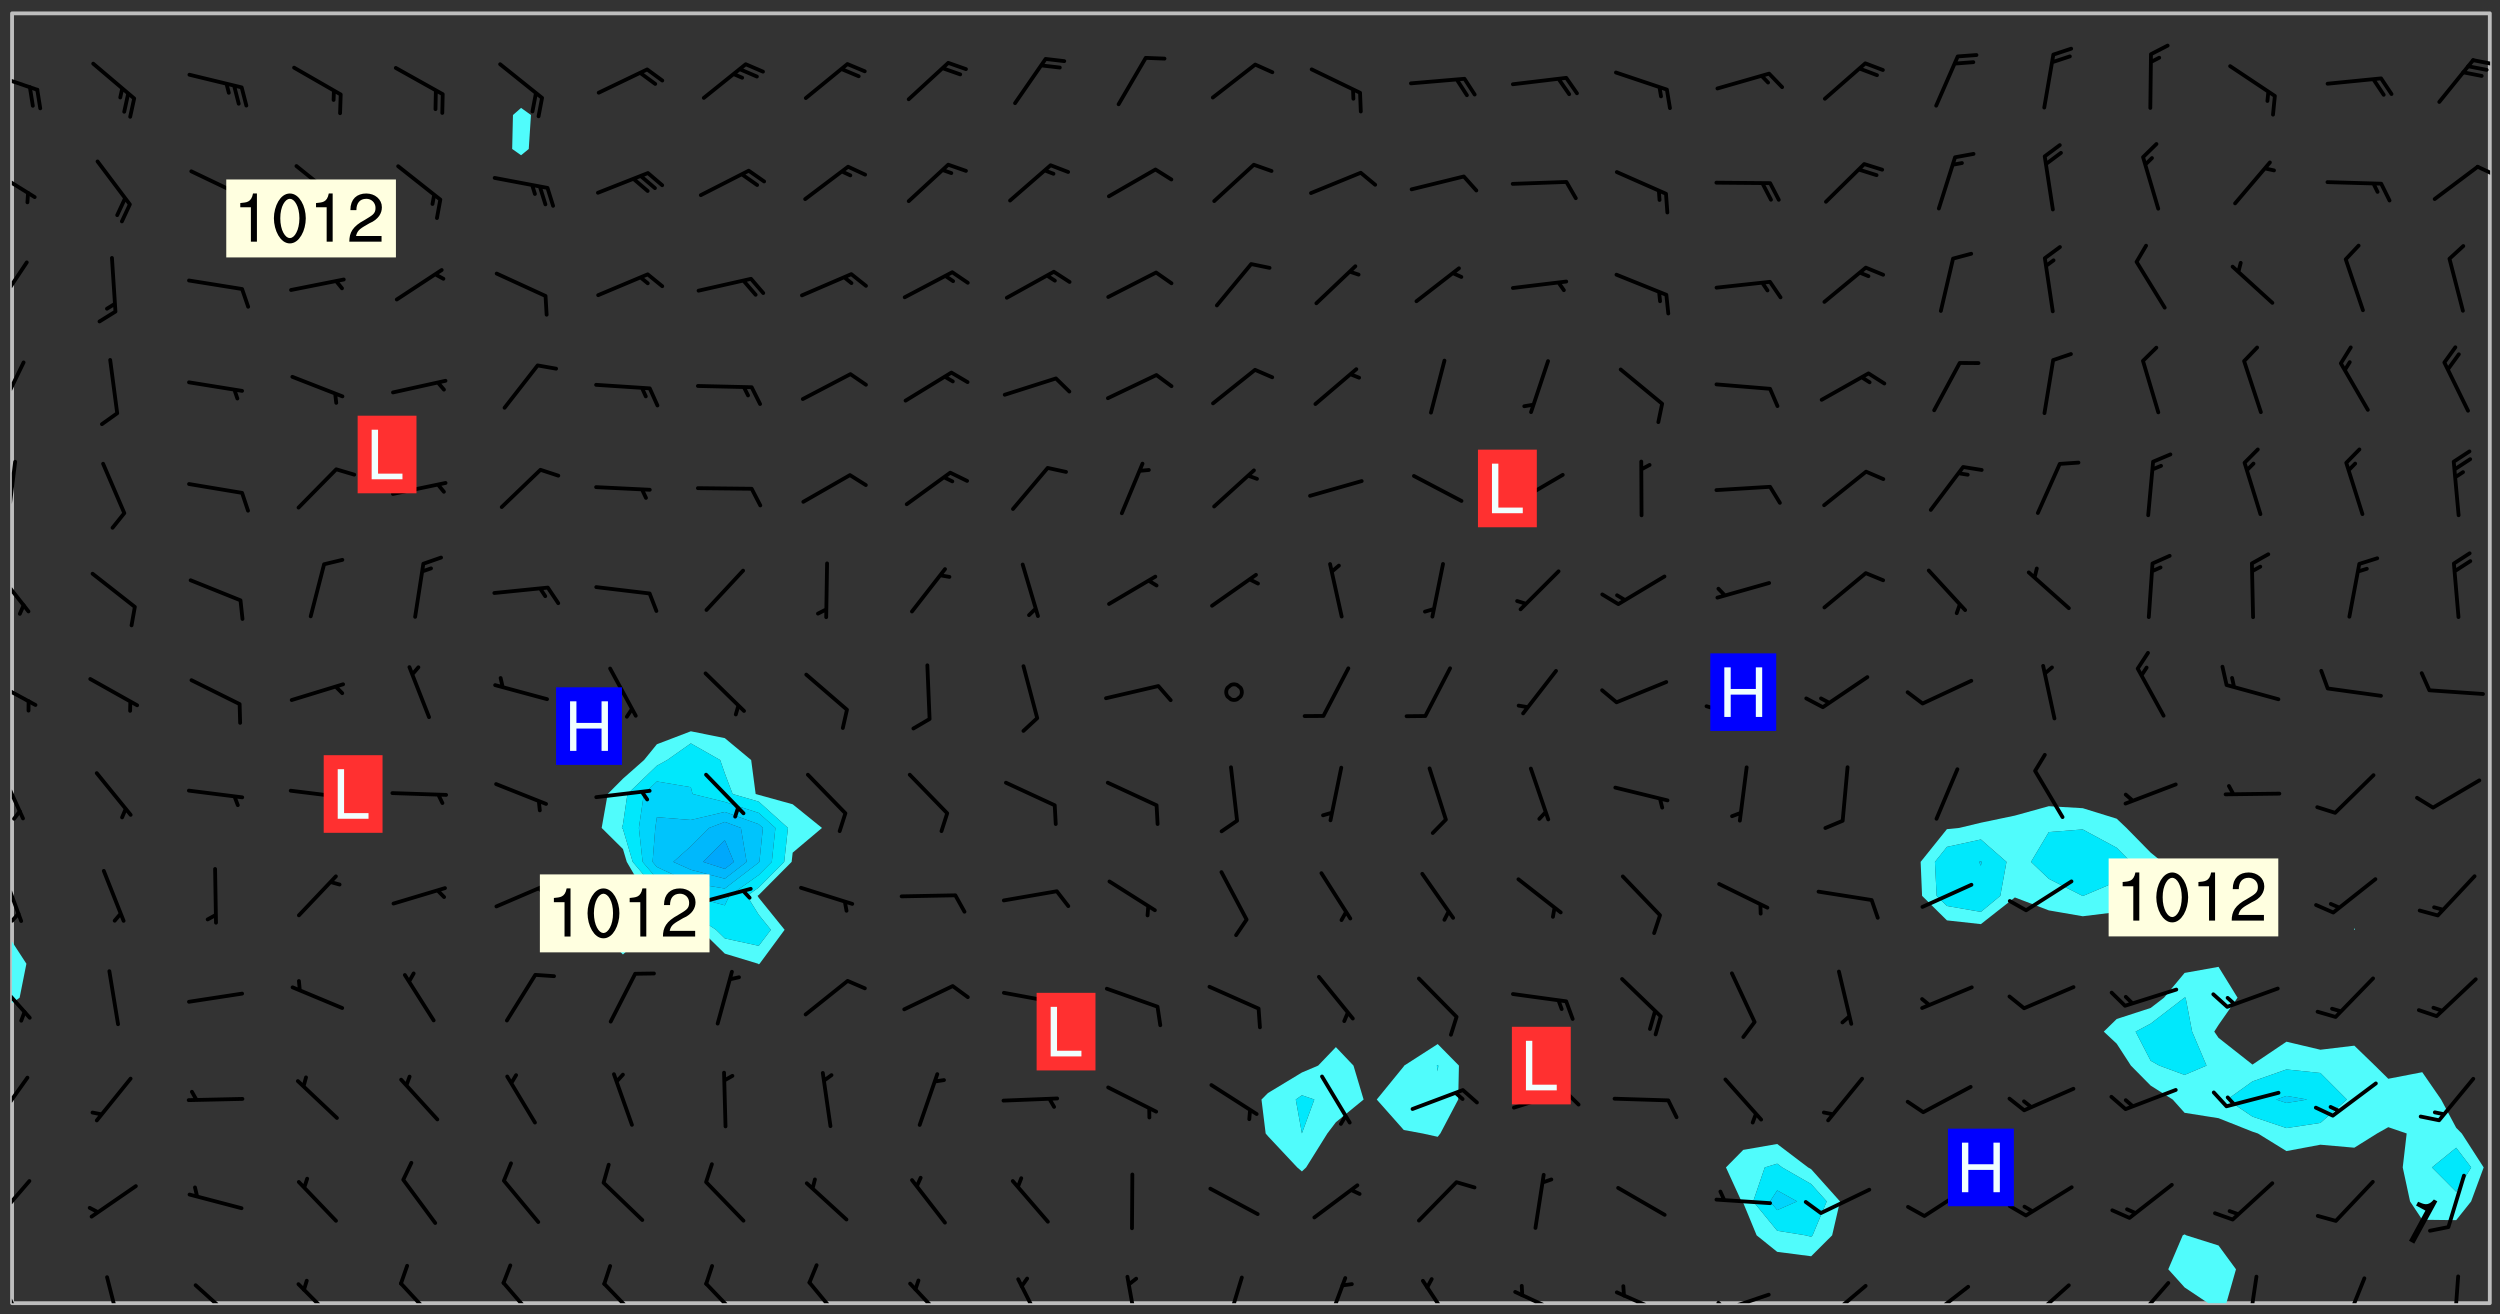 <svg xmlns="http://www.w3.org/2000/svg" role="img" xmlns:xlink="http://www.w3.org/1999/xlink" viewBox="142.45 309.95 326.84 171.84"><rect x="142.45" y="309.95" width="326.84" height="171.84" fill="#333333" stroke="none"/><defs><clipPath id="clip2"><path d="M 144 441 L 145 441 L 145 480.328 L 144 480.328 Z M 144 441"/></clipPath><clipPath id="clip3"><path d="M 144 311.672 L 145 311.672 L 145 434 L 144 434 Z M 144 311.672"/></clipPath><clipPath id="clip4"><path d="M 144 311.672 L 468 311.672 L 468 480.328 L 144 480.328 Z M 144 311.672"/></clipPath><clipPath id="clip5"><path d="M 425 471 L 435 471 L 435 480.328 L 425 480.328 Z M 425 471"/></clipPath><clipPath id="clip6"><path d="M 467 311.672 L 468 311.672 L 468 480.328 L 467 480.328 Z M 467 311.672"/></clipPath><clipPath id="clip7"><path d="M 144 476 L 146 476 L 146 480.328 L 144 480.328 Z M 144 476"/></clipPath><clipPath id="clip8"><path d="M 156 476 L 159 476 L 159 480.328 L 156 480.328 Z M 156 476"/></clipPath><clipPath id="clip9"><path d="M 167 477 L 174 477 L 174 480.328 L 167 480.328 Z M 167 477"/></clipPath><clipPath id="clip10"><path d="M 181 477 L 187 477 L 187 480.328 L 181 480.328 Z M 181 477"/></clipPath><clipPath id="clip11"><path d="M 194 477 L 200 477 L 200 480.328 L 194 480.328 Z M 194 477"/></clipPath><clipPath id="clip12"><path d="M 208 477 L 214 477 L 214 480.328 L 208 480.328 Z M 208 477"/></clipPath><clipPath id="clip13"><path d="M 221 477 L 227 477 L 227 480.328 L 221 480.328 Z M 221 477"/></clipPath><clipPath id="clip14"><path d="M 234 477 L 240 477 L 240 480.328 L 234 480.328 Z M 234 477"/></clipPath><clipPath id="clip15"><path d="M 248 477 L 254 477 L 254 480.328 L 248 480.328 Z M 248 477"/></clipPath><clipPath id="clip16"><path d="M 261 477 L 267 477 L 267 480.328 L 261 480.328 Z M 261 477"/></clipPath><clipPath id="clip17"><path d="M 275 476 L 279 476 L 279 480.328 L 275 480.328 Z M 275 476"/></clipPath><clipPath id="clip18"><path d="M 289 476 L 292 476 L 292 480.328 L 289 480.328 Z M 289 476"/></clipPath><clipPath id="clip19"><path d="M 302 476 L 306 476 L 306 480.328 L 302 480.328 Z M 302 476"/></clipPath><clipPath id="clip20"><path d="M 315 476 L 319 476 L 319 480.328 L 315 480.328 Z M 315 476"/></clipPath><clipPath id="clip21"><path d="M 328 477 L 333 477 L 333 480.328 L 328 480.328 Z M 328 477"/></clipPath><clipPath id="clip22"><path d="M 340 478 L 348 478 L 348 480.328 L 340 480.328 Z M 340 478"/></clipPath><clipPath id="clip23"><path d="M 353 478 L 361 478 L 361 480.328 L 353 480.328 Z M 353 478"/></clipPath><clipPath id="clip24"><path d="M 366 478 L 374 478 L 374 480.328 L 366 480.328 Z M 366 478"/></clipPath><clipPath id="clip25"><path d="M 366 480 L 369 480 L 369 480.328 L 366 480.328 Z M 366 480"/></clipPath><clipPath id="clip26"><path d="M 380 477 L 387 477 L 387 480.328 L 380 480.328 Z M 380 477"/></clipPath><clipPath id="clip27"><path d="M 393 477 L 401 477 L 401 480.328 L 393 480.328 Z M 393 477"/></clipPath><clipPath id="clip28"><path d="M 407 477 L 414 477 L 414 480.328 L 407 480.328 Z M 407 477"/></clipPath><clipPath id="clip29"><path d="M 421 477 L 427 477 L 427 480.328 L 421 480.328 Z M 421 477"/></clipPath><clipPath id="clip30"><path d="M 436 476 L 438 476 L 438 480.328 L 436 480.328 Z M 436 476"/></clipPath><clipPath id="clip31"><path d="M 448 476 L 452 476 L 452 480.328 L 448 480.328 Z M 448 476"/></clipPath><clipPath id="clip32"><path d="M 463 476 L 465 476 L 465 480.328 L 463 480.328 Z M 463 476"/></clipPath><clipPath id="clip33"><path d="M 144 464 L 147 464 L 147 470 L 144 470 Z M 144 464"/></clipPath><clipPath id="clip34"><path d="M 144 450 L 147 450 L 147 457 L 144 457 Z M 144 450"/></clipPath><clipPath id="clip35"><path d="M 144 437 L 147 437 L 147 444 L 144 444 Z M 144 437"/></clipPath><clipPath id="clip36"><path d="M 144 423 L 146 423 L 146 431 L 144 431 Z M 144 423"/></clipPath><clipPath id="clip37"><path d="M 144 429 L 146 429 L 146 431 L 144 431 Z M 144 429"/></clipPath><clipPath id="clip38"><path d="M 144 410 L 146 410 L 146 418 L 144 418 Z M 144 410"/></clipPath><clipPath id="clip39"><path d="M 144 398 L 148 398 L 148 403 L 144 403 Z M 144 398"/></clipPath><clipPath id="clip40"><path d="M 144 384 L 147 384 L 147 391 L 144 391 Z M 144 384"/></clipPath><clipPath id="clip41"><path d="M 144 370 L 145 370 L 145 378 L 144 378 Z M 144 370"/></clipPath><clipPath id="clip42"><path d="M 144 357 L 146 357 L 146 364 L 144 364 Z M 144 357"/></clipPath><clipPath id="clip43"><path d="M 144 344 L 147 344 L 147 351 L 144 351 Z M 144 344"/></clipPath><clipPath id="clip44"><path d="M 144 331 L 148 331 L 148 336 L 144 336 Z M 144 331"/></clipPath><clipPath id="clip45"><path d="M 466 331 L 468 331 L 468 334 L 466 334 Z M 466 331"/></clipPath><clipPath id="clip46"><path d="M 144 319 L 148 319 L 148 322 L 144 322 Z M 144 319"/></clipPath><clipPath id="clip47"><path d="M 465 317 L 468 317 L 468 319 L 465 319 Z M 465 317"/></clipPath><g id="surface71" clip-path="url(#clip1)"><path fill="#fff" fill-opacity="0" fill-rule="evenodd" d="M 0 0 L 1000 0 L 1000 1000 L 0 1000 Z M 0 0"/><path fill="#d3d3d3" fill-opacity="0" fill-rule="evenodd" d="M162.152 355.867L161.918 356.16 161.977 356.395 162.094 356.566 162.27 356.801 162.562 357.148 162.676 357.207 162.793 357.035 162.852 356.801 163.027 356.625 163.492 356.449 164.191 356.449 164.426 356.742 164.715 357.559 164.773 357.734 164.949 357.965 165.301 358.199 166 358.898 166.172 359.074 166.406 359.422 166.641 359.832 166.93 360.414 167.34 360.879 167.57 361.113 167.805 361.289 167.922 361.52 168.098 361.812 168.27 362.977 168.27 363.211 168.328 363.5 168.387 363.617 168.504 363.734 168.852 364.145 168.969 364.316 169.145 364.492 169.32 364.727 169.438 364.898 169.609 365.25 169.668 365.484 169.902 365.891 170.137 365.832 169.961 366.008 169.902 366.938 169.32 366.938 169.086 366.824 168.738 366.938 168.621 367.055 168.562 367.348 168.504 367.523 168.387 367.695 167.922 367.988 167.863 368.223 167.805 368.336 167.805 368.98 167.863 369.152 167.863 369.562 167.922 369.621 167.922 370.027 167.98 370.434 168.098 370.609 168.156 370.668 168.387 371.309 168.328 371.602 168.328 372.301 168.27 372.883 168.27 373.117 168.211 373.348 168.156 373.699 168.156 375.621 168.211 375.738 168.637 375.738 168.27 375.855 168.246 376.207 169.137 377.375 170.879 377.914 172.219 378.273 172.219 378.812 172.309 379.621 172.844 380.336 174.363 380.605 175.254 380.52 175.344 381.684 175.879 381.863 177.039 381.684 179.094 380.699 180.254 380.336 182.133 380.16 183.828 379.98 183.648 380.699 182.133 380.785 180.883 380.875 180.078 381.145 179.004 381.953 179.273 382.672 179.809 383.57 179.629 384.195 179.363 385.004 179.629 386.082 180.254 386.98 181.059 387.16 182.309 386.98 182.043 387.703 182.141 388.207 182.195 388.5 182.195 388.672 182.254 388.965 182.254 389.371 182.43 389.488 182.781 389.605 183.188 389.605 183.48 389.43 183.594 389.312 183.652 389.195 183.77 388.965 183.828 388.789 184.18 388.324 184.41 388.148 184.586 388.09 184.762 388.148 184.82 388.324 184.938 389.312 184.992 389.781 185.051 389.953 185.168 390.188 185.344 390.246 186.16 390.305 186.449 390.305 186.566 390.539 186.625 390.945 186.684 391.297 186.684 392.402 186.801 392.695 186.918 393.043 187.207 393.742 187.383 394.094 187.965 394.848 188.316 395.023 188.488 395.082 188.957 395.316 189.598 395.781 189.945 396.016 190.238 396.191 190.531 396.246 190.762 396.309 191.578 396.656 191.871 396.832 191.984 397.004 192.336 397.355 192.453 397.531 192.977 398.172 192.977 398.461 193.035 398.812 193.035 399.16 193.094 399.512 193.152 399.801 193.27 399.859 193.441 399.918 193.617 399.918 194.199 400.152 194.375 400.27 194.551 400.559 194.727 400.793 194.84 401.027 195.133 401.258 195.25 401.375 195.25 401.785 195.309 401.84 195.598 402.074 195.832 402.191 195.891 402.309 196.008 402.48 196.066 402.598 196.297 402.832 196.355 403.008 196.59 403.066 196.707 403.125 196.59 403.238 196.531 403.355 196.531 403.473 196.414 403.766 196.297 404.055 196.297 404.637 196.473 404.754 196.59 404.812 196.648 404.93 196.766 405.047 196.879 405.105 197.055 405.453 197.113 405.805 197.172 406.211 197.172 406.387 197.113 406.562 196.996 407.262 196.996 407.434 197.113 407.609 197.406 407.902 197.812 407.902 197.988 408.02 198.105 408.191 198.223 408.484 198.223 408.719 197.695 408.719 197.465 408.484 197.23 408.484 197.055 408.543 196.996 409.242 197.055 409.59 197.172 409.766 197.348 410.176 197.465 410.406 197.754 410.875 197.93 410.93 198.453 410.93 198.688 410.988 199.445 411.629 199.504 411.922 199.504 412.156 199.562 412.215 199.793 412.562 199.793 412.914 199.676 413.086 199.676 413.379 199.969 413.668 200.262 413.844 200.434 413.902 200.727 414.078 201.02 414.195 201.602 414.602 201.891 414.836 202.184 415.012 202.402 415.172 202.418 415.184 202.648 415.359 203.289 415.883 203.465 416.117 203.582 416.293 203.758 416.469 203.871 416.641 203.871 417.281 203.988 417.457 204.457 417.574 205.039 417.691 205.273 417.75 205.504 417.863 205.797 417.98 205.91 418.039 206.496 418.391 206.785 418.562 206.961 418.625 207.137 418.68 207.312 418.738 208.012 419.09 208.301 419.266 208.535 419.32 208.824 419.496 209.059 419.613 209.699 420.02 209.992 420.137 210.164 420.195 210.398 420.254 210.809 420.312 211.039 420.371 211.273 420.488 211.332 420.66 210.922 420.836 211.391 420.895 211.449 421.188 211.562 421.422 211.738 421.477 211.973 421.535 212.148 421.594 212.555 421.711 213.195 421.945 213.312 422.117 213.371 422.352 213.371 422.527 213.312 422.645 213.254 423.051 213.488 423.285 213.605 423.344 213.953 423.461 214.594 423.691 214.77 423.809 215.059 423.926 215.234 424.102 215.469 424.566 216.051 425.672 216.227 425.848 216.574 426.023 216.75 426.141 217.102 426.258 218.148 426.781 218.383 426.84 218.848 426.953 219.141 427.012 219.605 427.188 220.363 427.77 220.598 428.004 220.945 428.469 221.121 428.645 221.41 428.879 222.227 429.578 222.52 429.754 222.809 430.043 223.102 430.219 223.395 430.508 224.09 431.148 224.266 431.324 224.559 431.559 224.848 431.793 225.316 432.082 225.957 432.664 226.305 432.898 226.539 433.191 226.887 433.539 227.238 434.004 228.172 434.996 228.52 435.402 228.637 435.578 228.871 435.637 228.984 435.754 229.629 435.93 229.859 436.043 230.094 436.102 230.387 436.277 230.617 436.395 231.551 437.094 231.957 437.5 232.191 437.676 232.598 437.852 232.832 437.969 233.648 438.316 233.996 438.551 234.23 438.668 234.523 438.957 234.754 439.074 235.512 439.426 235.863 439.598 236.094 439.656 236.387 439.773 236.621 439.832 237.492 440.008 238.309 440.008 238.777 440.238 238.949 440.297 239.824 440.996 240.289 441.113 240.582 441.172 240.758 441.23 240.988 441.289 241.457 441.348 241.805 441.406 242.156 441.465 242.562 441.523 242.855 441.523 243.027 441.582 243.027 441.812 243.203 441.988 243.496 441.988 243.844 442.047 244.195 442.105 244.895 442.223 245.535 442.223 246 441.988 246.293 441.812 246.465 441.695 246.875 441.523 247.164 441.348 248.098 440.883 248.566 440.59 249.09 440.297 249.555 440.125 250.02 439.949 251.07 439.484 251.359 439.367 251.77 439.25 252.059 439.133 252.586 438.957 254.102 438.258 254.684 437.91 254.973 437.852 255.266 437.793 255.613 437.676 256.488 437.445 256.84 437.328 256.953 437.328 257.188 437.27 258.062 437.035 258.297 436.977 259.109 436.977 259.461 436.918 260.277 436.801 260.449 436.742 260.801 436.688 261.094 436.629 261.324 436.57 262.141 436.395 262.316 436.336 262.664 436.336 262.898 436.277 263.363 436.16 264.121 435.988 264.355 435.93 264.703 435.93 265.113 435.812 265.402 435.754 266.688 435.695 266.977 435.695 267.387 435.637 267.617 435.578 267.793 435.578 268.668 435.461 269.074 435.461 269.484 435.344 269.832 435.344 270.184 435.23 271.055 435.172 272.805 435.172 273.852 435.461 274.262 435.578 274.551 435.695 274.902 435.812 275.191 435.93 276.242 436.102 276.531 436.16 276.824 436.16 277.117 436.219 277.289 436.277 277.699 436.336 277.871 436.395 277.988 436.453 278.105 436.453 278.223 436.512 278.574 436.57 278.688 436.57 279.098 436.637 281.02 437.031 282.945 437.426 284.465 437.875 286.16 438.594 288.305 439.398 289.91 438.68 291.34 437.875 292.5 436.797 293.75 436.348 296.785 435.629 298.66 435.27 300.805 433.922 303.039 432.668 305.539 431.41 307.234 430.961 309.02 430.781 310.18 430.512 310.805 431.051 312.145 430.781 312.859 429.793 313.844 428.449 314.289 428.27 315.094 427.91 316.969 427.371 318.754 426.922 320.004 426.652 321.164 426.562 322.863 426.473 324.824 426.203 326.074 426.113 326.613 426.113 327.238 426.023 328.129 426.023 330.273 425.844 332.684 425.664 335.273 425.574 336.969 425.754 338.578 425.844 340.008 426.203 341.168 426.922 343.043 427.91 344.203 429.438 344.469 430.152 345.098 430.242 345.453 431.141 345.988 431.68 346.523 433.207 347.598 433.566 348.133 433.566 347.328 434.102 347.418 435.809 348.133 438.504 349.023 439.309 349.918 440.297 350.633 441.555 352.418 442.094 353.938 441.914 354.293 443.258 355.902 442.453 356.883 441.914 357.152 442.184 357.469 441.969 357.688 441.824 358.488 442.273 358.938 441.914 359.293 441.914 359.828 441.645 360.367 440.926 360.902 440.656 361.527 439.668 362.688 440.117 363.527 440.488 364.922 441.105 366.617 440.926 368.223 440.926 370.008 441.016 370.188 439.309 370.723 437.965 371.527 438.234 372.02 439.082 372.422 439.488 372.332 440.027 372.332 440.387 373.047 440.836 373.758 440.566 375.188 440.566 375.547 441.555 375.992 442.812 376.707 444.156 377.957 444.785 379.652 445.414 380.367 445.234 380.547 444.695 381.527 444.605 381.977 444.965 382.062 446.223 381.797 446.852 381.262 447.031 381.262 447.57 381.977 448.555 382.242 449.094 383.227 450.082 384.027 451.16 383.762 451.52 383.672 452.418 383.047 454.75 382.691 456.816 382.602 458.609 382.422 459.328 382.332 459.867 382.332 461.305 381.352 463.188 380.992 464.895 380.457 465.793 379.652 466.961 379.387 467.5 381.441 468.754 381.527 469.113 381.172 469.652 381.082 469.473 381.082 470.281 381.172 471.719 380.727 472.434 379.652 472.527 379.387 473.242 379.922 474.141 380.727 474.859 381.887 475.668 383.227 475.938 383.672 476.297 383.316 476.746 381.527 476.656 380.277 476.207 379.562 475.488 378.938 475.398 378.762 478.988 378.574 480.297 467.934 480.297 467.934 311.703 412.664 311.703 412.664 360.785 413.426 360.91 416.715 361.453 418.738 364.289 418.738 367.043 421.09 367.375 423.438 367.707 427.488 367.707 426.109 371.867 424.086 372.574 422.062 373.277 421.52 373.621 418.926 375.238 418.738 375.355 416.715 373.277 415.984 370.535 413.312 368.457 411.938 364.957 411.871 364.875 409.914 362.203 412.664 360.785 412.664 311.703 294.422 311.703 294.422 403.117 294.539 403.148 294.672 403.16 294.746 403.234 294.852 403.281 294.941 403.34 295.027 403.398 295.117 403.457 295.414 403.754 295.473 403.844 295.504 403.961 295.531 404.078 295.547 404.215 295.516 404.332 295.457 404.422 295.398 404.508 295.355 404.613 295.309 404.715 295.281 404.836 295.281 404.98 295.457 405.25 295.605 405.398 295.68 405.484 295.754 405.559 295.797 405.664 295.859 405.754 295.918 405.84 295.961 405.945 296.02 406.035 296.066 406.137 296.109 406.242 296.168 406.328 296.285 406.508 296.359 406.582 296.422 406.668 296.48 406.758 296.523 406.863 296.582 406.953 296.641 407.039 296.703 407.129 296.762 407.219 296.805 407.32 296.922 407.5 296.996 407.574 297.055 407.66 297.129 407.734 297.219 407.793 297.324 407.84 297.473 407.84 297.605 407.824 297.738 407.84 297.84 407.793 297.914 407.719 297.961 407.617 297.945 407.484 297.945 407.336 297.898 407.23 297.871 407.113 297.824 407.012 297.797 406.891 297.754 406.789 297.691 406.699 297.648 406.598 297.605 406.492 297.574 406.375 297.559 406.242 297.547 406.105 297.633 406.047 297.691 405.961 297.812 405.93 297.855 406.035 297.871 406.168 297.871 406.285 297.93 406.387 297.988 406.477 298.078 406.535 298.227 406.684 298.285 406.773 298.328 406.879 298.316 406.98 298.402 407.039 298.508 407.086 298.594 407.145 298.684 407.203 298.758 407.277 298.641 407.305 298.535 407.352 298.449 407.41 298.375 407.484 298.316 407.574 298.254 407.66 298.227 407.781 298.18 407.883 298.137 407.988 298.105 408.105 298.094 408.238 298.078 408.371 298.078 408.52 298.105 408.637 298.152 408.742 298.195 408.844 298.254 408.934 298.328 409.008 298.418 409.066 298.492 409.141 298.582 409.199 298.641 409.289 298.684 409.395 298.73 409.496 298.848 409.527 298.98 409.543 299.129 409.543 299.246 409.512 299.352 409.555 299.395 409.66 299.441 409.762 299.469 409.883 299.5 410 299.527 410.117 299.559 410.238 299.586 410.355 299.691 410.398 299.793 410.445 299.926 410.43 300.074 410.578 300.137 410.664 300.211 410.738 300.281 410.812 300.371 410.875 300.477 410.918 300.578 410.961 300.695 410.992 300.832 411.008 300.949 410.977 301.023 410.902 301.051 410.785 301.039 410.652 301.008 410.531 300.98 410.414 301.023 410.309 301.141 410.309 301.23 410.371 301.348 410.398 301.496 410.398 301.629 410.414 301.777 410.414 301.91 410.43 302.043 410.414 302.191 410.414 302.324 410.398 302.457 410.387 302.594 410.398 302.711 410.371 302.844 410.355 303.035 410.297 302.977 410.473 302.961 410.605 302.934 410.727 302.918 410.859 302.859 410.945 302.727 410.961 302.621 411.008 302.516 411.051 302.398 411.082 302.281 411.109 302.016 411.141 301.867 411.141 301.734 411.156 301.66 411.23 301.719 411.316 301.867 411.465 301.984 411.645 302.059 411.715 302.148 411.777 302.238 411.836 302.324 411.895 302.414 411.953 302.516 411.996 302.621 412.059 302.727 412.102 302.812 412.16 302.918 412.207 303.02 412.25 303.199 412.367 303.258 412.457 303.215 412.559 303.168 412.664 303.184 412.797 303.406 413.02 303.465 413.109 303.508 413.211 303.539 413.332 303.582 413.434 303.598 413.566 303.629 413.684 303.641 413.82 303.672 413.938 303.82 414.086 303.922 414.129 304.027 414.172 304.145 414.203 304.277 414.219 304.414 414.234 304.531 414.234 304.648 414.203 304.738 414.145 304.781 414.039 304.828 413.938 304.871 413.832 304.902 413.715 304.914 413.582 304.914 413.434 304.902 413.301 304.887 413.168 304.855 413.051 304.812 412.945 304.766 412.84 304.723 412.738 304.68 412.633 304.664 412.5 304.68 412.367 304.707 412.25 304.738 412.133 304.766 412.012 304.812 411.91 304.902 411.852 304.988 411.789 305.062 411.715 305.152 411.656 305.375 411.434 305.434 411.348 305.508 411.273 305.625 411.094 305.684 411.008 305.684 410.859 305.609 410.785 305.508 410.738 305.402 410.695 305.301 410.652 305.242 410.562 305.195 410.457 305.168 410.34 305.258 410.281 305.375 410.25 305.477 410.207 305.656 410.09 305.805 409.941 305.816 409.809 305.805 409.703 305.715 409.645 305.582 409.66 305.434 409.66 305.301 409.676 305.168 409.66 305.047 409.629 304.961 409.57 304.887 409.496 304.828 409.406 304.766 409.32 304.648 409.141 304.59 409.055 304.621 408.934 304.707 408.875 304.828 408.844 304.887 408.758 304.887 408.637 304.855 408.52 304.797 408.43 304.738 408.344 304.691 408.238 304.664 408.121 304.648 407.988 304.707 407.898 304.781 407.824 304.871 407.766 304.988 407.586 305.062 407.512 305.121 407.426 305.27 407.277 305.391 407.246 305.523 407.23 305.656 407.246 305.73 407.32 305.773 407.426 305.789 407.559 305.758 407.676 305.641 407.707 305.508 407.719 305.359 407.867 305.316 407.973 305.27 408.074 305.242 408.195 305.211 408.312 305.211 408.461 305.242 408.578 305.285 408.684 305.344 408.773 305.418 408.844 305.492 408.918 305.609 408.949 305.73 408.977 305.848 408.949 305.98 408.934 306.098 408.934 306.188 408.992 306.262 409.066 306.309 409.172 306.367 409.258 306.469 409.305 306.602 409.32 306.707 409.363 306.793 409.422 306.781 409.527 306.707 409.602 306.527 409.719 306.469 409.809 306.379 409.867 306.309 409.941 306.234 410.016 306.172 410.105 306.145 410.223 306.129 410.355 306.145 410.488 306.129 410.621 306.129 410.77 306.145 410.902 306.172 411.02 306.203 411.141 306.277 411.215 306.367 411.273 306.453 411.332 306.543 411.391 306.66 411.422 306.66 411.508 306.559 411.555 306.469 411.613 306.203 411.645 306.086 411.672 305.938 411.672 305.832 411.715 305.73 411.762 305.672 411.852 305.609 412.086 305.598 412.219 305.566 412.34 305.551 412.473 305.551 412.766 305.539 412.898 305.551 413.035 305.566 413.168 305.699 413.184 305.832 413.195 305.953 413.227 306.039 413.285 306.113 413.359 306.16 413.465 306.203 413.566 306.219 413.699 306.219 414.145 306.203 414.277 306.203 414.723 306.234 414.988 306.262 415.105 306.277 415.238 306.309 415.355 306.395 415.566 306.426 415.832 306.426 415.98 306.395 416.098 306.367 416.215 306.336 416.336 306.309 416.453 306.277 416.57 306.246 416.691 306.234 416.824 306.219 416.957 306.309 417.016 306.426 416.984 306.527 417 306.574 417.105 306.543 417.371 306.543 417.812 306.5 417.918 306.453 418.023 306.41 418.125 306.367 418.23 306.309 418.316 306.277 418.438 306.234 418.555 306.203 418.672 306.188 418.805 306.203 418.938 306.262 419.027 306.367 419.074 306.453 419.133 306.512 419.219 306.5 419.355 306.469 419.473 306.426 419.574 306.426 420.02 306.41 420.152 306.41 420.301 306.379 420.418 306.336 420.523 306.309 420.641 306.262 420.746 306.219 420.848 306.188 420.969 306.16 421.086 306.129 421.219 306.098 421.336 306.07 421.453 306.027 421.559 305.996 421.676 305.965 421.797 305.953 421.93 305.938 422.062 305.938 422.359 305.965 422.477 305.965 422.625 306.012 423.023 306.039 423.141 306.098 423.23 306.219 423.262 306.367 423.262 306.5 423.246 306.559 423.336 306.559 423.453 306.5 423.543 306.41 423.602 306.309 423.645 306.203 423.691 306.113 423.75 306.027 423.809 305.891 423.824 305.773 423.793 305.641 423.777 305.539 423.824 305.477 423.91 305.465 424.047 305.449 424.18 305.418 424.297 305.391 424.414 305.375 424.547 305.344 424.668 305.344 424.965 305.359 425.098 305.391 425.215 305.391 425.363 305.402 425.496 305.402 425.645 305.375 425.762 305.328 425.863 305.301 425.984 305.27 426.102 305.211 426.191 305.137 426.266 305.035 426.309 304.93 426.355 304.812 426.383 304.691 426.414 304.59 426.367 304.648 426.281 304.754 426.234 304.781 426.117 304.812 426 304.84 425.879 304.871 425.762 304.871 425.613 304.887 425.48 304.855 425.363 304.812 425.258 304.707 425.273 304.633 425.348 304.531 425.391 304.441 425.453 304.367 425.527 304.324 425.629 304.309 425.762 304.277 425.879 304.25 426 304.219 426.117 304.191 426.234 304.16 426.355 304.133 426.473 304.102 426.59 304.059 426.695 303.969 426.754 303.879 426.754 303.762 426.723 303.73 426.637 303.746 426.5 303.715 426.383 303.715 426.234 303.703 426.102 303.703 425.953 303.641 425.719 303.613 425.598 303.57 425.496 303.523 425.391 303.465 425.305 303.406 425.215 303.363 425.109 303.301 425.023 303.152 424.875 303.082 424.801 302.977 424.754 302.871 424.711 302.77 424.668 302.473 424.371 302.383 424.297 302.297 424.238 302.191 424.195 302.102 424.133 302.016 424.074 301.91 424.031 301.82 423.973 301.734 423.91 301.66 423.84 301.555 423.793 301.469 423.734 301.363 423.691 301.273 423.629 301.172 423.586 301.066 423.543 300.98 423.484 300.875 423.438 300.77 423.395 300.668 423.348 300.578 423.289 300.477 423.246 300.371 423.203 300.281 423.141 300.164 423.113 300.031 423.098 299.898 423.113 299.75 423.113 299.617 423.129 299.5 423.098 299.41 423.039 299.336 422.965 299.246 422.906 299.145 422.859 298.996 422.859 298.875 422.832 298.773 422.789 298.699 422.715 298.582 422.535 298.492 422.477 298.391 422.434 298.301 422.371 298.195 422.328 298.105 422.27 298.02 422.211 297.914 422.164 297.855 422.078 297.797 421.988 297.754 421.883 297.707 421.781 297.633 421.707 297.547 421.648 297.473 421.574 297.383 421.516 297.16 421.293 297.117 421.188 297.086 420.922 297.191 420.879 297.336 420.879 297.441 420.922 297.516 420.996 297.605 421.055 297.691 421.113 297.797 421.16 297.887 421.219 298.035 421.367 298.105 421.441 298.254 421.59 298.316 421.676 298.391 421.75 298.477 421.809 298.551 421.883 298.641 421.945 298.73 422.004 298.816 422.062 299.086 422.238 299.188 422.285 299.293 422.328 299.395 422.371 299.441 422.297 299.5 422.211 299.574 422.137 299.645 422.062 299.75 422.105 299.824 422.18 299.883 422.27 299.926 422.371 299.973 422.477 300.016 422.582 300.137 422.609 300.254 422.582 300.328 422.492 300.371 422.387 300.43 422.297 300.504 422.223 300.609 422.18 300.727 422.152 300.859 422.164 300.949 422.223 301.098 422.371 301.156 422.461 301.199 422.566 301.246 422.668 301.289 422.773 301.332 422.875 301.438 422.922 301.543 422.965 301.676 422.98 301.762 422.922 301.82 422.832 301.895 422.758 302 422.715 302.117 422.742 302.223 422.789 302.324 422.832 302.43 422.875 302.531 422.922 302.711 423.039 302.711 423.156 302.695 423.289 302.711 423.422 302.727 423.559 302.785 423.645 302.887 423.691 303.008 423.719 303.125 423.75 303.273 423.75 303.391 423.719 303.449 423.629 303.629 423.512 303.688 423.422 303.762 423.348 303.82 423.262 303.938 423.082 304.117 422.965 304.234 422.996 304.324 423.055 304.367 423.129 304.352 423.262 304.352 423.379 304.441 423.438 304.59 423.438 304.723 423.422 304.855 423.41 305.121 423.379 305.227 423.336 305.344 423.305 305.465 423.277 305.539 423.203 305.609 423.129 305.672 423.039 305.656 422.934 305.609 422.832 305.508 422.789 305.402 422.773 305.285 422.801 305.02 422.832 304.871 422.832 304.797 422.758 304.707 422.699 304.59 422.668 304.473 422.641 304.34 422.625 304.191 422.625 304.059 422.641 303.762 422.641 303.656 422.594 303.508 422.445 303.465 422.344 303.406 422.254 303.629 422.031 303.715 421.973 303.82 421.93 303.938 421.898 304.07 421.883 304.203 421.898 304.34 421.914 304.441 421.957 304.574 421.945 304.664 421.883 304.766 421.84 304.828 421.75 304.781 421.648 304.691 421.59 304.574 421.559 304.473 421.516 304.414 421.426 304.352 421.336 304.352 421.219 304.367 421.086 304.473 421.039 304.547 420.969 304.547 420.848 304.457 420.789 304.426 420.672 304.516 420.613 304.59 420.539 304.633 420.434 304.691 420.344 304.738 420.242 304.754 420.109 304.754 419.961 304.707 419.855 304.664 419.754 304.574 419.695 304.441 419.68 304.34 419.637 304.203 419.621 304.086 419.59 303.641 419.59 303.508 419.574 303.375 419.562 303.242 419.547 303.125 419.516 302.977 419.516 302.844 419.5 302.711 419.488 302.445 419.457 302.324 419.414 302.238 419.355 302.164 419.281 302.164 419.133 302.176 419 302.281 418.953 302.383 418.91 302.516 418.895 302.668 418.895 302.801 418.879 303.094 418.879 303.215 418.91 303.316 418.953 303.406 419.012 303.641 419.074 303.762 419.027 303.852 418.969 303.953 418.926 304.086 418.91 304.191 418.953 304.293 419 304.426 419.012 304.547 418.984 304.691 418.984 304.812 418.953 304.93 418.926 305.035 418.879 305.109 418.805 305.195 418.746 305.344 418.598 305.402 418.512 305.449 418.406 305.477 418.289 305.492 418.184 305.391 418.141 305.301 418.082 305.184 418.051 305.078 418.008 304.988 417.945 304.914 417.859 304.84 417.785 304.738 417.742 304.633 417.695 304.531 417.652 304.473 417.562 304.426 417.461 304.34 417.25 304.277 417.164 304.219 417.074 304.145 417 304.059 416.941 303.789 416.941 303.672 416.973 303.582 417.031 303.48 417.074 303.348 417.09 303.242 417.074 303.215 416.957 303.152 416.867 303.035 416.836 302.934 416.793 302.785 416.645 302.754 416.527 302.738 416.422 302.812 416.348 302.992 416.23 303.109 416.203 303.227 416.172 303.363 416.188 303.465 416.23 303.57 416.273 303.672 416.32 303.777 416.363 303.895 416.395 304.027 416.41 304.145 416.438 304.277 416.453 304.383 416.438 304.473 416.379 304.398 416.305 304.293 416.262 304.219 416.188 304.145 416.098 303.996 415.949 303.91 415.891 303.82 415.832 303.746 415.758 303.656 415.699 303.555 415.652 303.434 415.625 303.332 415.578 303.227 415.535 303.109 415.504 303.008 415.461 302.887 415.43 302.738 415.43 302.621 415.461 302.516 415.504 302.43 415.566 302.25 415.684 302.164 415.742 302.074 415.801 301.969 415.848 301.883 415.906 301.777 415.949 301.676 415.992 301.57 416.039 301.496 416.113 301.438 416.203 301.379 416.289 301.332 416.395 301.273 416.48 301.199 416.555 301.066 416.543 300.949 416.512 300.832 416.512 300.758 416.586 300.668 416.645 300.594 416.719 300.504 416.777 300.418 416.836 300.312 416.883 300.211 416.926 300.074 416.941 299.973 416.898 299.824 416.75 299.719 416.703 299.633 416.703 299.527 416.75 299.426 416.793 299.305 416.824 299.188 416.793 299.113 416.719 299.113 416.602 299.145 416.48 299.219 416.41 299.277 416.32 299.352 416.246 299.469 416.215 299.574 416.172 299.867 416.172 300 416.156 300.137 416.141 300.238 416.098 300.328 416.039 300.43 415.992 300.52 415.934 300.652 415.922 300.742 415.98 300.875 415.992 300.965 415.934 301.051 415.875 301.156 415.832 301.246 415.773 301.332 415.711 301.422 415.652 301.57 415.504 301.629 415.418 301.688 415.328 301.793 415.285 301.926 415.27 302.043 415.297 302.164 415.328 302.223 415.27 302.281 415.18 302.312 414.914 302.34 414.797 302.445 414.809 302.578 414.824 302.68 414.781 302.77 414.723 302.828 414.633 302.902 414.559 302.961 414.469 303.008 414.367 303.02 414.234 303.008 414.102 302.961 413.996 302.812 413.848 302.754 413.758 302.695 413.672 302.652 413.566 302.652 413.121 302.668 412.988 302.668 412.84 302.68 412.707 302.621 412.648 302.531 412.707 302.43 412.664 302.25 412.547 302.164 412.488 302.102 412.398 302.043 412.309 301.969 412.234 301.883 412.176 301.762 412.207 301.66 412.219 301.555 412.266 301.469 412.324 301.363 412.367 301.215 412.516 301.125 412.574 301.039 412.633 300.949 412.695 300.844 412.738 300.711 412.754 300.711 412.633 300.816 412.59 300.934 412.559 301.008 412.488 301.051 412.383 301.051 412.234 301.023 412.117 300.875 411.969 300.742 411.953 300.594 411.953 300.477 411.984 300.371 412.027 300.27 412.07 300.18 412.133 300.062 412.16 299.988 412.086 300 411.953 299.957 411.852 299.914 411.746 299.824 411.688 299.707 411.715 299.586 411.746 299.469 411.777 299.367 411.82 299.246 411.852 299.145 411.895 299.039 411.938 298.949 411.996 298.848 412.012 298.848 411.895 298.863 411.762 298.805 411.672 298.73 411.715 298.582 411.863 298.523 411.953 298.449 412.027 298.402 412.133 298.359 412.234 298.285 412.309 298.227 412.398 298.152 412.473 298.094 412.559 298.02 412.633 297.93 412.695 297.855 412.766 297.781 412.84 297.68 412.855 297.547 412.871 297.441 412.828 297.441 412.707 297.59 412.559 297.633 412.457 297.691 412.367 297.738 412.266 297.781 412.16 297.84 412.07 297.871 411.953 297.914 411.852 297.945 411.73 297.973 411.613 298.02 411.508 298.062 411.406 298.105 411.301 298.18 411.23 298.27 411.168 298.359 411.109 298.461 411.066 298.758 411.066 299.023 411.035 299.129 410.992 299.055 410.918 298.938 410.887 298.832 410.844 298.742 410.785 298.641 410.738 298.551 410.68 298.449 410.637 298.344 410.594 298.254 410.531 298.168 410.473 298.062 410.43 297.961 410.387 297.84 410.355 297.723 410.324 297.621 410.281 297.5 410.25 297.398 410.207 297.309 410.148 297.266 410.043 297.25 409.91 297.352 409.867 297.484 409.852 297.621 409.867 297.754 409.852 297.855 409.809 297.914 409.719 297.93 409.613 297.84 409.555 297.766 409.48 297.664 409.438 297.574 409.379 297.426 409.23 297.383 409.125 297.367 408.992 297.367 408.699 297.309 408.609 297.219 408.551 297.145 408.477 297.102 408.371 297.07 408.254 297.012 408.164 296.938 408.09 296.82 408.062 296.746 407.988 296.656 407.93 296.566 407.867 296.48 407.809 296.406 407.734 296.348 407.648 296.301 407.543 296.215 407.484 296.066 407.336 295.871 407.277 295.738 407.293 295.637 407.336 295.562 407.41 295.516 407.512 295.473 407.617 295.414 407.707 295.355 407.793 295.059 408.09 294.969 408.148 294.883 408.148 294.82 408.062 294.777 407.957 294.809 407.84 294.867 407.75 294.895 407.633 294.883 407.5 294.793 407.438 294.688 407.484 294.57 407.512 294.453 407.543 294.184 407.719 294.082 407.766 293.965 407.793 293.859 407.84 293.77 407.898 293.668 407.941 293.609 407.855 293.562 407.75 293.578 407.617 293.625 407.512 293.695 407.438 293.77 407.367 293.828 407.277 293.828 407.129 293.785 407.023 293.547 407.023 293.445 407.07 293.414 407.188 293.387 407.305 293.355 407.426 293.281 407.469 293.148 407.484 293.074 407.438 293.031 407.336 292.988 407.23 292.941 407.129 292.898 407.023 292.777 407.055 292.676 407.098 292.543 407.113 292.426 407.145 292.32 407.188 292.23 407.246 292.129 407.293 292.008 407.32 291.875 407.336 291.773 407.293 291.715 407.203 291.668 407.098 291.625 406.996 291.582 406.891 291.582 406.773 291.641 406.684 291.727 406.625 291.906 406.508 292.008 406.461 292.113 406.418 292.219 406.359 292.32 406.316 292.41 406.254 292.512 406.211 292.617 406.152 292.719 406.105 292.809 406.047 292.914 406.004 293.016 405.961 293.105 405.898 293.207 405.855 293.344 405.84 293.461 405.871 293.562 405.914 293.684 405.945 293.785 405.988 293.891 406.035 293.992 406.078 294.098 406.121 294.199 406.168 294.305 406.211 294.406 406.254 294.512 406.301 294.598 406.359 294.703 406.402 294.82 406.434 294.926 406.477 295.027 406.523 295.117 406.582 295.223 406.625 295.324 406.668 295.43 406.715 295.547 406.742 295.648 406.789 295.77 406.816 295.918 406.816 296.004 406.758 296.02 406.656 296.078 406.566 296.051 406.449 295.977 406.375 295.859 406.195 295.785 406.121 295.695 406.047 295.516 405.93 295.43 405.871 295.324 405.828 295.223 405.781 294.953 405.605 294.895 405.516 294.82 405.441 294.762 405.352 294.719 405.25 294.688 405.133 294.672 404.996 294.672 404.434 294.66 404.301 294.645 404.168 294.613 404.051 294.598 403.918 294.586 403.785 294.555 403.664 294.332 403.441 294.273 403.355 294.258 403.25 294.289 403.133 294.422 403.117 294.422 311.703 172.992 311.703 172.992 313.156 172.934 313.391 172.582 314.441 172.41 314.965 172.293 315.312 172.117 315.723 172 315.895 171.766 316.188 171.535 316.246 171.184 316.246 171.066 316.305 170.836 316.711 170.836 317.004 170.953 317.18 171.184 317.41 171.301 317.645 171.941 318.402 172.234 318.867 172.41 319.102 172.641 319.453 172.875 319.801 173.516 320.617 173.691 321.082 173.863 321.492 173.98 322.188 174.156 322.656 174.273 324.055 174.332 324.52 174.332 325.395 174.449 326.441 174.449 331.223 174.391 331.688 174.039 332.969 173.863 333.492 173.75 333.902 173.398 334.832 172.934 336 172.699 336.582 172.582 336.758 172.41 337.105 172.234 337.512 171.883 338.328 171.824 338.621 171.711 338.914 171.594 339.203 171.535 339.379 171.418 340.254 171.359 340.66 171.301 340.777 171.242 340.953 171.184 341.125 170.953 341.652 170.836 341.824 170.836 342.059 170.719 342.293 170.66 342.465 170.484 343.051 170.484 343.34 170.426 343.516 170.426 343.809 170.367 343.922 170.309 344.449 170.309 344.621 170.254 344.855 170.254 347.477 170.078 348.293 169.961 348.469 169.785 348.703 169.668 348.875 169.555 349.109 168.969 350.043 168.738 350.332 168.445 350.797 168.27 351.031 167.98 351.383 167.629 352.082 167.516 352.312 167.34 352.723 167.164 352.953 166.758 353.48 165.941 354.18 165.648 354.352 165.359 354.586 165.184 354.703 165.008 354.879 164.484 355.285 163.957 355.461 163.785 355.637 163.551 355.691 162.91 355.867 162.152 355.867M174.363 386.891L173.289 387.34 173.648 388.234 174.898 387.52 175.344 386.98 174.363 386.891"/><path fill="#d3d3d3" fill-opacity="0" fill-rule="evenodd" d="M201.508 416.598L200.613 416.598 201.062 417.227 202.043 417.586 202.848 417.496 203.293 416.508 203.117 416.598 202.402 416.242 201.508 416.598M356.129 475.668L356.07 475.145 356.07 474.852 356.184 474.559 356.242 474.328 356.711 473.859 356.824 473.859 356.941 473.746 357.059 473.688 357.234 473.688 357.469 473.629 357.816 473.629 358.051 473.688 358.168 473.746 358.398 473.918 358.457 474.094 358.574 474.676 358.574 474.969 358.457 475.145 358.285 475.434 358.109 475.609 357.582 476.133 357.352 476.367 357.234 476.426 357.059 476.426 356.941 476.367 356.535 476.074 356.359 475.957 356.242 475.898 356.184 475.785 356.129 475.668M362.77 464.711L362.711 464.539 362.711 463.43 362.77 463.258 362.945 463.199 363.117 463.141 363.293 463.141 363.527 463.082 363.645 463.141 363.703 463.84 363.645 464.012 363.527 464.188 363.41 464.246 363.176 464.77 363.062 464.828 362.828 464.828 362.77 464.711M372.383 450.32L372.266 450.145 372.266 449.445 372.559 448.57 372.676 448.398 372.852 448.047 372.965 447.816 373.082 447.523 373.434 446.766 373.551 446.535 373.723 446.301 373.898 446.301 374.016 446.242 374.656 446.242 374.773 446.301 375.008 446.535 375.18 446.648 375.531 446.941 375.648 447.059 375.762 447.234 375.762 447.348 375.879 447.406 375.996 447.523 375.996 448.223 375.938 448.398 375.938 448.629 375.879 448.805 375.531 449.855 375.414 450.086 375.297 450.32 375.18 450.379 374.949 450.613 374.309 450.902 373.434 450.902 373.023 450.785 372.383 450.32"/><path fill="none" stroke="#bebebe" stroke-linecap="round" stroke-linejoin="round" stroke-miterlimit="10" stroke-width=".5" d="M 431.957 354.305 L 108.027 354.305 L 108.027 185.68 L 431.957 185.68 L 431.957 354.305" transform="matrix(1 0 0 -1 36 666)"/><g clip-path="url(#clip2)"><path fill="#fff" fill-opacity="0" fill-rule="evenodd" d="M 144 475.891 L 144 480.328 L 144.004 480.328 L 144 480.328 L 144 441.117 L 144 475.891"/></g><g clip-path="url(#clip3)"><path fill="#fff" fill-opacity="0" fill-rule="evenodd" d="M 144 431.508 L 144 433.02 L 144 311.672 L 144.004 311.672 L 144 311.672 L 144 431.508"/></g><path fill="#50fcfc" fill-rule="evenodd" d="M 144 433.02 L 144 441.117 L 144.004 441.113 L 144.004 433.027 L 144 433.02"/><g clip-path="url(#clip4)"><path fill="#fff" fill-opacity="0" fill-rule="evenodd" d="M 144.004 480.328 L 144.004 441.113 L 145.016 440.383 L 145.902 435.945 L 144.004 433.027 L 144.004 311.672 L 210.574 311.672 L 210.574 324.059 L 209.512 324.984 L 209.41 329.426 L 210.574 330.246 L 211.578 329.426 L 211.867 324.984 L 210.574 324.059 L 210.574 311.672 L 232.766 311.672 L 232.766 405.555 L 228.328 407.25 L 226.648 409.316 L 223.891 411.75 L 221.898 413.754 L 221.109 418.191 L 223.891 420.949 L 224.391 422.629 L 226.98 427.07 L 223.891 428.109 L 220.645 431.508 L 223.891 434.738 L 227.43 431.508 L 228.328 428.598 L 232.766 430.668 L 234.031 431.508 L 237.207 434.621 L 241.566 435.945 L 241.645 436.02 L 241.758 435.945 L 245.027 431.508 L 241.645 427.32 L 241.488 427.07 L 241.645 426.957 L 245.945 422.629 L 246.082 421.422 L 249.914 418.191 L 246.082 415.098 L 241.645 413.871 L 241.242 413.754 L 240.656 409.316 L 237.207 406.449 L 232.766 405.555 L 232.766 311.672 L 317.098 311.672 L 317.098 446.844 L 314.781 449.262 L 312.656 450.164 L 308.219 452.848 L 307.371 453.699 L 307.918 458.137 L 308.219 458.492 L 312.047 462.574 L 312.656 463.098 L 313.211 462.574 L 315.98 458.137 L 317.098 456.664 L 320.723 453.699 L 319.398 449.262 L 317.098 446.844 L 317.098 311.672 L 330.41 311.672 L 330.41 446.445 L 326.031 449.262 L 325.973 449.363 L 322.441 453.699 L 325.973 457.68 L 328.449 458.137 L 330.41 458.57 L 330.754 458.137 L 333.09 453.699 L 333.184 449.262 L 330.41 446.445 L 330.41 311.672 L 374.793 311.672 L 374.793 459.508 L 370.355 460.281 L 368.094 462.574 L 370.125 467.016 L 370.355 467.207 L 372.105 471.453 L 374.793 473.613 L 379.234 474.188 L 381.977 471.453 L 383.004 467.016 L 379.234 462.805 L 378.832 462.574 L 374.793 459.508 L 374.793 311.672 L 410.301 311.672 L 410.301 415.348 L 405.863 416.578 L 401.426 417.508 L 398.586 418.191 L 396.984 418.348 L 393.547 422.629 L 393.734 427.07 L 396.984 430.277 L 401.426 430.766 L 405.863 427.277 L 410.301 428.969 L 414.738 429.738 L 419.18 429.191 L 422.152 427.07 L 423.617 424.555 L 425.102 422.629 L 423.617 421.414 L 420.453 418.191 L 419.18 416.984 L 414.738 415.609 L 410.301 415.348 L 410.301 311.672 L 432.492 311.672 L 432.492 436.352 L 428.055 437.145 L 425.363 440.383 L 423.617 441.727 L 419.18 443.168 L 417.492 444.82 L 419.18 446.398 L 421.035 449.262 L 423.617 451.875 L 426.5 453.699 L 428.055 455.434 L 432.492 456.137 L 436.93 457.898 L 437.641 458.137 L 441.371 460.438 L 445.809 459.605 L 450.246 459.996 L 453.219 458.137 L 454.684 457.312 L 457.09 458.137 L 456.574 462.574 L 457.531 467.016 L 459.125 469.418 L 463.562 469.469 L 465.516 467.016 L 467.156 462.574 L 464.293 458.137 L 463.562 457.395 L 461.594 453.699 L 459.125 450.125 L 454.684 450.984 L 452.941 449.262 L 450.246 446.656 L 445.809 447.188 L 441.371 446.137 L 436.93 449.129 L 432.492 445.633 L 431.934 444.82 L 432.492 443.941 L 434.977 440.383 L 432.492 436.352 L 432.492 311.672 L 450.246 311.672 L 450.246 431.258 L 450.223 431.508 L 450.246 431.527 L 450.332 431.508 L 450.246 431.258 L 450.246 311.672 L 467.996 311.672 L 467.996 480.328 L 433.512 480.328 L 434.773 475.891 L 432.492 472.781 L 428.277 471.453 L 428.055 471.328 L 427.812 471.453 L 425.922 475.891 L 428.055 478.262 L 431.145 480.328 L 144.004 480.328"/></g><path fill="#50fcfc" fill-rule="evenodd" d="M145.016 440.383L144.004 441.113 144.004 433.027 145.902 435.945 145.016 440.383M210.574 330.246L209.41 329.426 209.512 324.984 210.574 324.059 211.867 324.984 211.578 329.426 210.574 330.246M223.891 434.738L220.645 431.508 223.891 428.109 223.891 430.016 222.465 431.508 223.891 432.926 225.445 431.508 223.891 430.016 223.891 428.109 226.98 427.07 224.391 422.629 223.891 420.949 221.109 418.191 221.898 413.754 223.891 411.75 226.648 409.316 228.328 407.25 232.766 405.555 232.766 407.137 229.672 409.316 228.328 410.055 224.48 413.754 223.891 417.723 223.75 418.191 223.891 418.332 225.168 422.629 228.328 426.367 229.711 427.07 232.766 429.328 236.059 431.508 237.207 432.633 241.645 433.602 243.23 431.508 241.645 429.543 240.105 427.07 241.645 425.98 244.973 422.629 245.465 418.191 241.645 414.754 238.227 413.754 237.207 411.047 236.602 409.316 232.766 407.137 232.766 405.555 237.207 406.449 240.656 409.316 241.242 413.754 241.645 413.871 246.082 415.098 249.914 418.191 246.082 421.422 245.945 422.629 241.645 426.957 241.488 427.07 241.645 427.32 245.027 431.508 241.758 435.945 241.645 436.02 241.566 435.945 237.207 434.621 234.031 431.508 232.766 430.668 228.328 428.598 227.43 431.508 223.891 434.738"/><path fill="#00e8fc" fill-rule="evenodd" d="M223.891 432.926L222.465 431.508 223.891 430.016 225.445 431.508 223.891 432.926M223.891 418.332L223.75 418.191 223.891 417.723 224.48 413.754 228.328 410.055 228.328 412.117 226.625 413.754 225.973 418.191 226.465 422.629 228.328 424.832 232.73 427.07 232.766 427.094 237.207 428.312 237.797 427.07 241.645 424.348 243.352 422.629 243.824 418.191 241.645 416.23 237.207 414.793 232.996 413.754 232.766 412.867 228.328 412.117 228.328 410.055 229.672 409.316 232.766 407.137 236.602 409.316 237.207 411.047 238.227 413.754 241.645 414.754 245.465 418.191 244.973 422.629 241.645 425.98 240.105 427.07 241.645 429.543 243.23 431.508 241.645 433.602 237.207 432.633 236.059 431.508 232.766 429.328 229.711 427.07 228.328 426.367 225.168 422.629 223.891 418.332"/><path fill="#00d4fc" fill-rule="evenodd" d="M 226.465 422.629 L 225.973 418.191 L 226.625 413.754 L 228.328 412.117 L 232.766 412.867 L 232.996 413.754 L 237.207 414.793 L 237.207 416.098 L 232.766 417.148 L 228.328 416.789 L 228.121 418.191 L 227.766 422.629 L 228.328 423.297 L 232.766 425.375 L 237.207 426.113 L 241.645 422.715 L 241.73 422.629 L 242.188 418.191 L 241.645 417.703 L 237.207 416.098 L 237.207 414.793 L 241.645 416.23 L 243.824 418.191 L 243.352 422.629 L 241.645 424.348 L 237.797 427.07 L 237.207 428.312 L 232.766 427.094 L 232.73 427.07 L 228.328 424.832 L 226.465 422.629"/><path fill="#00c4fc" fill-rule="evenodd" d="M 228.328 423.297 L 227.766 422.629 L 228.121 418.191 L 228.328 416.789 L 232.766 417.148 L 237.207 416.098 L 237.207 417.402 L 235.16 418.191 L 232.766 420.586 L 230.477 422.629 L 232.766 423.66 L 237.207 424.828 L 240.062 422.629 L 239.312 418.191 L 237.207 417.402 L 237.207 416.098 L 241.645 417.703 L 242.188 418.191 L 241.73 422.629 L 241.645 422.715 L 237.207 426.113 L 232.766 425.375 L 228.328 423.297"/><path fill="#00b8fc" fill-rule="evenodd" d="M 232.766 423.66 L 230.477 422.629 L 232.766 420.586 L 235.16 418.191 L 237.207 417.402 L 237.207 419.781 L 234.359 422.629 L 237.207 423.543 L 238.391 422.629 L 237.207 419.781 L 237.207 417.402 L 239.312 418.191 L 240.062 422.629 L 237.207 424.828 L 232.766 423.66"/><path fill="#00a8fc" fill-rule="evenodd" d="M 237.207 423.543 L 234.359 422.629 L 237.207 419.781 L 238.391 422.629 L 237.207 423.543"/><path fill="#50fcfc" fill-rule="evenodd" d="M 307.918 458.137 L 307.371 453.699 L 308.219 452.848 L 312.656 450.164 L 312.656 453.141 L 311.852 453.699 L 312.656 458.117 L 314.281 453.699 L 312.656 453.141 L 312.656 450.164 L 314.781 449.262 L 317.098 446.844 L 319.398 449.262 L 320.723 453.699 L 317.098 456.664 L 315.98 458.137 L 313.211 462.574 L 312.656 463.098 L 312.047 462.574 L 308.219 458.492 L 307.918 458.137"/><path fill="#00e8fc" fill-rule="evenodd" d="M 312.656 458.117 L 311.852 453.699 L 312.656 453.141 L 314.281 453.699 L 312.656 458.117"/><path fill="#50fcfc" fill-rule="evenodd" d="M 325.973 457.68 L 322.441 453.699 L 325.973 449.363 L 326.031 449.262 L 330.41 446.445 L 330.41 449.188 L 330.297 449.262 L 330.41 450.016 L 330.484 449.262 L 330.41 449.188 L 330.41 446.445 L 333.184 449.262 L 333.09 453.699 L 330.754 458.137 L 330.41 458.57 L 328.449 458.137 L 325.973 457.68"/><path fill="#00e8fc" fill-rule="evenodd" d="M 330.41 450.016 L 330.297 449.262 L 330.41 449.188 L 330.484 449.262 L 330.41 450.016"/><path fill="#50fcfc" fill-rule="evenodd" d="M 370.125 467.016 L 368.094 462.574 L 370.355 460.281 L 374.793 459.508 L 374.793 462.082 L 373.168 462.574 L 371.656 467.016 L 374.793 470.855 L 378.5 471.453 L 379.234 471.637 L 379.418 471.453 L 381.266 467.016 L 379.234 464.746 L 375.445 462.574 L 374.793 462.082 L 374.793 459.508 L 378.832 462.574 L 379.234 462.805 L 383.004 467.016 L 381.977 471.453 L 379.234 474.188 L 374.793 473.613 L 372.105 471.453 L 370.355 467.207 L 370.125 467.016"/><path fill="#00e8fc" fill-rule="evenodd" d="M 374.793 470.855 L 371.656 467.016 L 373.168 462.574 L 374.793 462.082 L 374.793 465.578 L 373.859 467.016 L 374.793 468.156 L 377.395 467.016 L 374.793 465.578 L 374.793 462.082 L 375.445 462.574 L 379.234 464.746 L 381.266 467.016 L 379.418 471.453 L 379.234 471.637 L 378.5 471.453 L 374.793 470.855"/><path fill="#00d4fc" fill-rule="evenodd" d="M 374.793 468.156 L 373.859 467.016 L 374.793 465.578 L 377.395 467.016 L 374.793 468.156"/><path fill="#50fcfc" fill-rule="evenodd" d="M 393.734 427.07 L 393.547 422.629 L 396.984 418.348 L 398.586 418.191 L 401.426 417.508 L 401.426 419.699 L 396.984 420.668 L 395.414 422.629 L 395.637 427.07 L 396.984 428.398 L 401.426 429.164 L 403.961 427.07 L 404.77 422.629 L 401.426 419.699 L 401.426 417.508 L 405.863 416.578 L 410.301 415.348 L 414.738 415.609 L 414.738 418.387 L 410.301 418.73 L 407.977 422.629 L 410.301 424.844 L 414.703 427.07 L 414.738 427.082 L 414.801 427.07 L 419.18 425.211 L 421.008 422.629 L 419.18 420.781 L 414.738 418.387 L 414.738 415.609 L 419.18 416.984 L 420.453 418.191 L 423.617 421.414 L 425.102 422.629 L 423.617 424.555 L 422.152 427.07 L 419.18 429.191 L 414.738 429.738 L 410.301 428.969 L 405.863 427.277 L 401.426 430.766 L 396.984 430.277 L 393.734 427.07"/><path fill="#00e8fc" fill-rule="evenodd" d="M 395.637 427.07 L 395.414 422.629 L 396.984 420.668 L 401.426 419.699 L 401.426 422.551 L 401.188 422.629 L 401.426 423.137 L 401.516 422.629 L 401.426 422.551 L 401.426 419.699 L 404.77 422.629 L 403.961 427.07 L 401.426 429.164 L 396.984 428.398 L 395.637 427.07"/><path fill="#00d4fc" fill-rule="evenodd" d="M 401.426 423.137 L 401.188 422.629 L 401.426 422.551 L 401.516 422.629 L 401.426 423.137"/><path fill="#00e8fc" fill-rule="evenodd" d="M 410.301 424.844 L 407.977 422.629 L 410.301 418.73 L 414.738 418.387 L 419.18 420.781 L 421.008 422.629 L 419.18 425.211 L 414.801 427.07 L 414.738 427.082 L 414.703 427.07 L 410.301 424.844"/><path fill="#50fcfc" fill-rule="evenodd" d="M 419.18 446.398 L 417.492 444.82 L 419.18 443.168 L 423.617 441.727 L 425.363 440.383 L 428.055 437.145 L 428.055 440.363 L 428.035 440.383 L 423.617 443.777 L 421.648 444.82 L 423.617 448.625 L 424.746 449.262 L 428.055 450.48 L 430.922 449.262 L 429.039 444.82 L 428.188 440.383 L 428.055 440.363 L 428.055 437.145 L 432.492 436.352 L 434.977 440.383 L 432.492 443.941 L 431.934 444.82 L 432.492 445.633 L 436.93 449.129 L 441.371 446.137 L 441.371 449.766 L 436.93 451.328 L 433.621 453.699 L 436.93 455.934 L 441.371 457.43 L 445.809 456.754 L 449.273 453.699 L 445.809 450.227 L 441.371 449.766 L 441.371 446.137 L 445.809 447.188 L 450.246 446.656 L 452.941 449.262 L 454.684 450.984 L 459.125 450.125 L 461.594 453.699 L 463.562 457.395 L 463.562 460 L 460.391 462.574 L 463.562 465.754 L 465.523 462.574 L 463.562 460 L 463.562 457.395 L 464.293 458.137 L 467.156 462.574 L 465.516 467.016 L 463.562 469.469 L 459.125 469.418 L 457.531 467.016 L 456.574 462.574 L 457.09 458.137 L 454.684 457.312 L 453.219 458.137 L 450.246 459.996 L 445.809 459.605 L 441.371 460.438 L 437.641 458.137 L 436.93 457.898 L 432.492 456.137 L 428.055 455.434 L 426.5 453.699 L 423.617 451.875 L 421.035 449.262 L 419.18 446.398"/><path fill="#00e8fc" fill-rule="evenodd" d="M 423.617 448.625 L 421.648 444.82 L 423.617 443.777 L 428.035 440.383 L 428.055 440.363 L 428.188 440.383 L 429.039 444.82 L 430.922 449.262 L 428.055 450.48 L 424.746 449.262 L 423.617 448.625"/><g clip-path="url(#clip5)"><path fill="#50fcfc" fill-rule="evenodd" d="M 428.055 478.262 L 425.922 475.891 L 427.812 471.453 L 428.055 471.328 L 428.277 471.453 L 432.492 472.781 L 434.773 475.891 L 433.512 480.328 L 431.145 480.328 L 428.055 478.262"/></g><path fill="#00e8fc" fill-rule="evenodd" d="M 436.93 455.934 L 433.621 453.699 L 436.93 451.328 L 441.371 449.766 L 441.371 453.227 L 440.031 453.699 L 441.371 454.148 L 444.082 453.699 L 441.371 453.227 L 441.371 449.766 L 445.809 450.227 L 449.273 453.699 L 445.809 456.754 L 441.371 457.43 L 436.93 455.934"/><path fill="#00d4fc" fill-rule="evenodd" d="M 441.371 454.148 L 440.031 453.699 L 441.371 453.227 L 444.082 453.699 L 441.371 454.148"/><path fill="#50fcfc" fill-rule="evenodd" d="M 450.246 431.527 L 450.223 431.508 L 450.246 431.258 L 450.332 431.508 L 450.246 431.527"/><path fill="#00e8fc" fill-rule="evenodd" d="M 463.562 465.754 L 460.391 462.574 L 463.562 460 L 465.523 462.574 L 463.562 465.754"/><g clip-path="url(#clip6)"><path fill="#fff" fill-opacity="0" fill-rule="evenodd" d="M 467.996 480.328 L 468 480.328 L 468 311.672 L 467.996 311.672 L 468 311.672 L 468 480.328 L 467.996 480.328"/></g><path fill="#fff" fill-opacity="0" fill-rule="evenodd" d="M 453.684 472.23 L 458.816 475.023 L 463.578 466.277 L 458.449 463.484 L 453.684 472.23"/><path fill-rule="evenodd" d="M 460.645 466.766 L 461.094 467.008 L 458.082 472.539 L 457.391 472.164 L 459.539 468.219 L 458.316 467.555 L 458.582 467.066 L 459.105 467.277 L 459.355 467.352 L 459.598 467.383 L 459.844 467.355 L 460.098 467.254 L 460.363 467.062 L 460.645 466.766"/><g clip-path="url(#clip7)"><path fill="none" stroke="#000" stroke-linecap="round" stroke-linejoin="round" stroke-miterlimit="10" stroke-width=".5" d="M 109.422 182.457 L 106.578 188.883" transform="matrix(1 0 0 -1 36 666)"/></g><g clip-path="url(#clip8)"><path fill="none" stroke="#000" stroke-linecap="round" stroke-linejoin="round" stroke-miterlimit="10" stroke-width=".5" d="M 122.184 182.266 L 120.445 189.074" transform="matrix(1 0 0 -1 36 666)"/></g><g clip-path="url(#clip9)"><path fill="none" stroke="#000" stroke-linecap="round" stroke-linejoin="round" stroke-miterlimit="10" stroke-width=".5" d="M 132.023 188.027 L 137.238 183.316" transform="matrix(1 0 0 -1 36 666)"/></g><g clip-path="url(#clip10)"><path fill="none" stroke="#000" stroke-linecap="round" stroke-linejoin="round" stroke-miterlimit="10" stroke-width=".5" d="M 145.469 188.164 L 150.418 183.176" transform="matrix(1 0 0 -1 36 666)"/></g><path fill="none" stroke="#000" stroke-linecap="round" stroke-linejoin="round" stroke-miterlimit="10" stroke-width=".5" d="M 146.191 187.441 L 146.555 188.613" transform="matrix(1 0 0 -1 36 666)"/><g clip-path="url(#clip11)"><path fill="none" stroke="#000" stroke-linecap="round" stroke-linejoin="round" stroke-miterlimit="10" stroke-width=".5" d="M 158.871 188.25 L 163.648 183.094" transform="matrix(1 0 0 -1 36 666)"/></g><path fill="none" stroke="#000" stroke-linecap="round" stroke-linejoin="round" stroke-miterlimit="10" stroke-width=".5" d="M 158.871 188.25 L 159.68 190.566" transform="matrix(1 0 0 -1 36 666)"/><g clip-path="url(#clip12)"><path fill="none" stroke="#000" stroke-linecap="round" stroke-linejoin="round" stroke-miterlimit="10" stroke-width=".5" d="M 172.281 188.332 L 176.871 183.012" transform="matrix(1 0 0 -1 36 666)"/></g><path fill="none" stroke="#000" stroke-linecap="round" stroke-linejoin="round" stroke-miterlimit="10" stroke-width=".5" d="M 172.281 188.332 L 173.168 190.617" transform="matrix(1 0 0 -1 36 666)"/><g clip-path="url(#clip13)"><path fill="none" stroke="#000" stroke-linecap="round" stroke-linejoin="round" stroke-miterlimit="10" stroke-width=".5" d="M 185.453 188.203 L 190.328 183.141" transform="matrix(1 0 0 -1 36 666)"/></g><path fill="none" stroke="#000" stroke-linecap="round" stroke-linejoin="round" stroke-miterlimit="10" stroke-width=".5" d="M 185.453 188.203 L 186.219 190.535" transform="matrix(1 0 0 -1 36 666)"/><g clip-path="url(#clip14)"><path fill="none" stroke="#000" stroke-linecap="round" stroke-linejoin="round" stroke-miterlimit="10" stroke-width=".5" d="M 198.777 188.211 L 203.633 183.133" transform="matrix(1 0 0 -1 36 666)"/></g><path fill="none" stroke="#000" stroke-linecap="round" stroke-linejoin="round" stroke-miterlimit="10" stroke-width=".5" d="M 198.777 188.211 L 199.547 190.539" transform="matrix(1 0 0 -1 36 666)"/><g clip-path="url(#clip15)"><path fill="none" stroke="#000" stroke-linecap="round" stroke-linejoin="round" stroke-miterlimit="10" stroke-width=".5" d="M 212.277 188.375 L 216.762 182.965" transform="matrix(1 0 0 -1 36 666)"/></g><path fill="none" stroke="#000" stroke-linecap="round" stroke-linejoin="round" stroke-miterlimit="10" stroke-width=".5" d="M 212.277 188.375 L 213.211 190.645" transform="matrix(1 0 0 -1 36 666)"/><g clip-path="url(#clip16)"><path fill="none" stroke="#000" stroke-linecap="round" stroke-linejoin="round" stroke-miterlimit="10" stroke-width=".5" d="M 225.434 188.234 L 230.238 183.109" transform="matrix(1 0 0 -1 36 666)"/></g><path fill="none" stroke="#000" stroke-linecap="round" stroke-linejoin="round" stroke-miterlimit="10" stroke-width=".5" d="M 226.133 187.488 L 226.527 188.648" transform="matrix(1 0 0 -1 36 666)"/><g clip-path="url(#clip17)"><path fill="none" stroke="#000" stroke-linecap="round" stroke-linejoin="round" stroke-miterlimit="10" stroke-width=".5" d="M 239.566 188.809 L 242.734 182.535" transform="matrix(1 0 0 -1 36 666)"/></g><path fill="none" stroke="#000" stroke-linecap="round" stroke-linejoin="round" stroke-miterlimit="10" stroke-width=".5" d="M 240.027 187.895 L 240.734 188.898" transform="matrix(1 0 0 -1 36 666)"/><g clip-path="url(#clip18)"><path fill="none" stroke="#000" stroke-linecap="round" stroke-linejoin="round" stroke-miterlimit="10" stroke-width=".5" d="M 253.844 189.129 L 255.086 182.215" transform="matrix(1 0 0 -1 36 666)"/></g><path fill="none" stroke="#000" stroke-linecap="round" stroke-linejoin="round" stroke-miterlimit="10" stroke-width=".5" d="M 254.027 188.125 L 254.988 188.883" transform="matrix(1 0 0 -1 36 666)"/><g clip-path="url(#clip19)"><path fill="none" stroke="#000" stroke-linecap="round" stroke-linejoin="round" stroke-miterlimit="10" stroke-width=".5" d="M 268.801 189.031 L 266.758 182.309" transform="matrix(1 0 0 -1 36 666)"/></g><g clip-path="url(#clip20)"><path fill="none" stroke="#000" stroke-linecap="round" stroke-linejoin="round" stroke-miterlimit="10" stroke-width=".5" d="M 282.324 188.965 L 279.867 182.379" transform="matrix(1 0 0 -1 36 666)"/></g><path fill="none" stroke="#000" stroke-linecap="round" stroke-linejoin="round" stroke-miterlimit="10" stroke-width=".5" d="M 281.965 188.004 L 283.184 188.168" transform="matrix(1 0 0 -1 36 666)"/><g clip-path="url(#clip21)"><path fill="none" stroke="#000" stroke-linecap="round" stroke-linejoin="round" stroke-miterlimit="10" stroke-width=".5" d="M 292.473 188.602 L 296.348 182.738" transform="matrix(1 0 0 -1 36 666)"/></g><path fill="none" stroke="#000" stroke-linecap="round" stroke-linejoin="round" stroke-miterlimit="10" stroke-width=".5" d="M 293.039 187.75 L 293.625 188.828" transform="matrix(1 0 0 -1 36 666)"/><g clip-path="url(#clip22)"><path fill="none" stroke="#000" stroke-linecap="round" stroke-linejoin="round" stroke-miterlimit="10" stroke-width=".5" d="M 304.539 187.148 L 310.914 184.195" transform="matrix(1 0 0 -1 36 666)"/></g><path fill="none" stroke="#000" stroke-linecap="round" stroke-linejoin="round" stroke-miterlimit="10" stroke-width=".5" d="M 305.465 186.719 L 305.398 187.941" transform="matrix(1 0 0 -1 36 666)"/><g clip-path="url(#clip23)"><path fill="none" stroke="#000" stroke-linecap="round" stroke-linejoin="round" stroke-miterlimit="10" stroke-width=".5" d="M 317.828 187.094 L 324.254 184.25" transform="matrix(1 0 0 -1 36 666)"/></g><path fill="none" stroke="#000" stroke-linecap="round" stroke-linejoin="round" stroke-miterlimit="10" stroke-width=".5" d="M 318.762 186.68 L 318.676 187.902" transform="matrix(1 0 0 -1 36 666)"/><g clip-path="url(#clip24)"><path fill="none" stroke="#000" stroke-linecap="round" stroke-linejoin="round" stroke-miterlimit="10" stroke-width=".5" d="M 331.023 184.555 L 337.688 186.789" transform="matrix(1 0 0 -1 36 666)"/></g><g clip-path="url(#clip25)"><path fill="none" stroke="#000" stroke-linecap="round" stroke-linejoin="round" stroke-miterlimit="10" stroke-width=".5" d="M 331.996 184.879 L 331.105 185.723" transform="matrix(1 0 0 -1 36 666)"/></g><g clip-path="url(#clip26)"><path fill="none" stroke="#000" stroke-linecap="round" stroke-linejoin="round" stroke-miterlimit="10" stroke-width=".5" d="M 344.988 183.402 L 350.355 187.938" transform="matrix(1 0 0 -1 36 666)"/></g><g clip-path="url(#clip27)"><path fill="none" stroke="#000" stroke-linecap="round" stroke-linejoin="round" stroke-miterlimit="10" stroke-width=".5" d="M 358.211 183.52 L 363.762 187.824" transform="matrix(1 0 0 -1 36 666)"/></g><g clip-path="url(#clip28)"><path fill="none" stroke="#000" stroke-linecap="round" stroke-linejoin="round" stroke-miterlimit="10" stroke-width=".5" d="M 371.684 183.328 L 376.918 188.016" transform="matrix(1 0 0 -1 36 666)"/></g><g clip-path="url(#clip29)"><path fill="none" stroke="#000" stroke-linecap="round" stroke-linejoin="round" stroke-miterlimit="10" stroke-width=".5" d="M 385.305 183.023 L 389.926 188.32" transform="matrix(1 0 0 -1 36 666)"/></g><g clip-path="url(#clip30)"><path fill="none" stroke="#000" stroke-linecap="round" stroke-linejoin="round" stroke-miterlimit="10" stroke-width=".5" d="M 400.414 182.195 L 401.449 189.145" transform="matrix(1 0 0 -1 36 666)"/></g><g clip-path="url(#clip31)"><path fill="none" stroke="#000" stroke-linecap="round" stroke-linejoin="round" stroke-miterlimit="10" stroke-width=".5" d="M 412.934 182.414 L 415.559 188.93" transform="matrix(1 0 0 -1 36 666)"/></g><g clip-path="url(#clip32)"><path fill="none" stroke="#000" stroke-linecap="round" stroke-linejoin="round" stroke-miterlimit="10" stroke-width=".5" d="M 427.305 182.168 L 427.82 189.176" transform="matrix(1 0 0 -1 36 666)"/></g><g clip-path="url(#clip33)"><path fill="none" stroke="#000" stroke-linecap="round" stroke-linejoin="round" stroke-miterlimit="10" stroke-width=".5" d="M 105.707 196.324 L 110.293 201.648" transform="matrix(1 0 0 -1 36 666)"/></g><path fill="none" stroke="#000" stroke-linecap="round" stroke-linejoin="round" stroke-miterlimit="10" stroke-width=".5" d="M118.422 196.992L124.211 200.98M119.262 197.574L118.176 198.141M131.23 199.879L138.027 198.094M132.223 199.621L131.941 200.812M145.516 201.523L150.375 196.449M146.223 200.785L146.609 201.953M159.172 201.812L163.348 196.16M159.172 201.812L160.23 204.027M172.328 201.688L176.82 196.285M172.328 201.688L173.258 203.961M185.359 201.422L190.422 196.551M185.359 201.422L186.031 203.781M198.762 201.512L203.648 196.461M198.762 201.512L199.52 203.848M211.926 201.355L217.113 196.617M212.684 200.668L212.988 201.855M225.684 201.766L229.988 196.207M226.309 200.957L226.812 202.074M238.855 201.645L243.445 196.328M239.523 200.871L239.965 202.016M254.488 202.5L254.441 195.473M270.875 197.324L264.684 200.648M283.91 201.09L278.281 196.883M283.09 200.48L284.199 199.957M296.867 201.496L291.953 196.477M296.867 201.496L299.223 200.805M308.266 202.457L307.188 195.516M308.109 201.449L309.266 201.852M318 200.746L324.082 197.227M330.852 199.219L337.863 198.754M331.871 199.152L331.367 200.27M344.508 197.461L350.836 200.512M344.508 197.461L342.527 198.91M358.039 197.074L363.934 200.898M358.039 197.074L355.895 198.266M371.312 197.141L377.293 200.832M371.312 197.141L369.191 198.379M372.18 197.68L371.121 198.297M384.848 196.824L390.387 201.148M384.848 196.824L382.605 197.82M385.652 197.453L384.531 197.953M398.34 196.613L403.523 201.359M398.34 196.613L396.027 197.434M399.094 197.305L397.938 197.715M411.832 196.434L416.66 201.539M411.832 196.434L409.469 197.086M426.543 195.625L428.578 202.348M426.543 195.625L424.137 195.148" transform="matrix(1 0 0 -1 36 666)"/><g clip-path="url(#clip34)"><path fill="none" stroke="#000" stroke-linecap="round" stroke-linejoin="round" stroke-miterlimit="10" stroke-width=".5" d="M 105.965 209.438 L 110.035 215.164" transform="matrix(1 0 0 -1 36 666)"/></g><path fill="none" stroke="#000" stroke-linecap="round" stroke-linejoin="round" stroke-miterlimit="10" stroke-width=".5" d="M119.105 209.57L123.523 215.035M119.75 210.363L118.543 210.598M131.117 212.223L138.145 212.383M132.141 212.246L131.539 213.316M145.391 214.715L150.5 209.891M146.133 214.012L146.457 215.195M158.895 214.898L163.625 209.703M159.582 214.145L159.996 215.297M172.762 215.312L176.387 209.293M173.289 214.438L173.922 215.488M186.715 215.613L189.066 208.992M187.059 214.648L187.887 215.555M201.109 215.812L201.301 208.789M201.137 214.793L202.203 215.398M214.02 215.777L215.02 208.824M214.164 214.766L215.156 215.492M228.988 215.621L226.684 208.98M228.652 214.656L229.863 214.844M244.66 212.441L237.641 212.16M243.641 212.402L244.258 211.34M257.602 210.719L251.328 213.883M256.691 211.18L256.715 209.953M270.738 210.406L264.824 214.195M269.879 210.957L269.777 209.734M282.906 209.289L279.285 215.312M282.379 210.168L281.75 209.113M297.699 213.539L291.121 211.066M297.699 213.539L299.539 211.914M296.742 213.176L297.664 212.367M311.078 213.359L304.375 211.242M311.078 213.359L312.828 211.641M310.102 213.051L310.977 212.191M324.555 212.191L317.531 212.41M324.555 212.191L325.637 209.988M336.695 209.68L332.02 214.926M336.016 210.441L335.59 209.289M345.453 209.578L349.891 215.023M346.098 210.371L344.895 210.609M357.887 210.645L364.086 213.957M357.887 210.645L355.852 212.012M371.082 210.895L377.52 213.707M371.082 210.895L369.16 212.418M372.02 211.305L371.059 212.066M384.336 211.047L390.898 213.555M384.336 211.047L382.484 212.66M385.289 211.414L384.363 212.219M397.531 211.418L404.332 213.184M397.531 211.418L395.871 213.227M398.52 211.676L397.691 212.578M411.434 210.195L417.059 214.406M411.434 210.195L409.215 211.238M412.254 210.809L411.141 211.332M425.328 209.59L429.797 215.012M425.328 209.59L422.922 210.078M425.977 210.379L424.773 210.625" transform="matrix(1 0 0 -1 36 666)"/><g clip-path="url(#clip35)"><path fill="none" stroke="#000" stroke-linecap="round" stroke-linejoin="round" stroke-miterlimit="10" stroke-width=".5" d="M 110.336 222.992 L 105.664 228.242" transform="matrix(1 0 0 -1 36 666)"/></g><path fill="none" stroke="#000" stroke-linecap="round" stroke-linejoin="round" stroke-miterlimit="10" stroke-width=".5" d="M109.656 223.754L109.227 222.605M121.883 222.148L120.746 229.082M131.156 225.082L138.102 226.148M144.703 226.969L151.188 224.266M145.645 226.574L145.531 227.797M159.379 228.582L163.145 222.648M159.926 227.719L160.531 228.785M176.434 228.598L172.719 222.633M176.434 228.598L178.883 228.43M189.492 228.742L186.289 222.488M189.492 228.742L191.945 228.781M202.137 229.004L200.273 222.23M201.867 228.02L203.062 228.285M217.266 227.812L211.777 223.422M217.266 227.812L219.516 226.84M231.004 227.137L224.668 224.094M231.004 227.137L232.98 225.684M244.605 224.977L237.695 226.254M244.605 224.977L245.344 222.637M257.777 224.441L251.152 226.789M257.777 224.441L258.141 222.016M270.992 224.191L264.57 227.043M270.992 224.191L271.168 221.742M283.312 222.891L278.879 228.34M282.668 223.684L282.191 222.555M296.875 223.109L291.949 228.121M296.875 223.109L296.137 220.77M311.207 225.141L304.246 226.094M311.207 225.141L312.055 222.836M310.195 225.277L310.617 224.129M323.57 223.176L318.512 228.059M323.57 223.176L322.895 220.816M322.832 223.887L322.156 221.527M335.84 222.434L332.871 228.801M335.84 222.434L334.363 220.473M348.48 222.195L346.863 229.035M348.242 223.191L347.32 222.383M357.742 224.266L364.23 226.969M358.688 224.66L357.738 225.438M371.07 224.234L377.531 227M371.07 224.234L369.16 225.773M384.266 224.559L390.969 226.676M384.266 224.559L382.516 226.277M385.242 224.867L384.367 225.727M397.629 224.418L404.234 226.812M397.629 224.418L395.809 226.062M398.59 224.77L397.68 225.59M411.797 223.098L416.695 228.137M411.797 223.098L409.441 223.781M412.508 223.832L411.332 224.172M425.004 223.207L430.117 228.027M425.004 223.207L422.68 223.992M425.75 223.906L424.586 224.301" transform="matrix(1 0 0 -1 36 666)"/><g clip-path="url(#clip36)"><path fill="none" stroke="#000" stroke-linecap="round" stroke-linejoin="round" stroke-miterlimit="10" stroke-width=".5" d="M 109.219 235.637 L 106.781 242.227" transform="matrix(1 0 0 -1 36 666)"/></g><g clip-path="url(#clip37)"><path fill="none" stroke="#000" stroke-linecap="round" stroke-linejoin="round" stroke-miterlimit="10" stroke-width=".5" d="M 108.863 236.594 L 108.047 235.68" transform="matrix(1 0 0 -1 36 666)"/></g><path fill="none" stroke="#000" stroke-linecap="round" stroke-linejoin="round" stroke-miterlimit="10" stroke-width=".5" d="M122.609 235.664L120.02 242.195M122.234 236.617L121.441 235.68M134.688 235.418L134.57 242.445M134.672 236.441L133.598 235.848M150.363 241.48L145.527 236.383M149.66 240.738L150.844 240.41M164.625 239.941L157.895 237.922M163.645 239.648L164.508 238.773M177.805 240.316L171.348 237.547M176.863 239.914L177.82 239.145M191.367 239.434L184.414 238.43M191.367 239.434L192.816 237.453M204.598 239.848L197.812 238.016M203.609 239.582L204.449 238.684M217.871 237.879L211.168 239.984M216.898 238.188L217.121 236.98M231.348 239L224.324 238.863M231.348 239L232.543 236.855M244.613 239.531L237.688 238.332M244.613 239.531L246.117 237.59M257.434 237.051L251.496 240.812M256.57 237.598L256.477 236.375M269.426 235.828L266.137 242.035M269.426 235.828L268.051 233.793M282.984 235.969L279.207 241.895M282.438 236.832L281.832 235.762M296.426 236.055L292.395 241.809M295.84 236.891L295.285 235.797M310.492 236.766L304.961 241.098M309.688 237.395L309.473 236.188M323.473 236.395L318.609 241.469M323.473 236.395L322.703 234.062M337.512 237.383L331.203 240.48M336.594 237.832L336.633 236.605M351.141 238.383L344.199 239.48M351.141 238.383L351.941 236.062M364.188 240.379L357.785 237.484M371.336 237.043L377.266 240.82M371.336 237.043L369.203 238.254M384.203 238.105L391.031 239.758M384.203 238.105L382.574 239.941M385.195 238.348L384.379 239.262M398.031 236.949L403.832 240.914M398.031 236.949L395.855 238.09M398.875 237.527L397.789 238.098M411.492 236.75L417 241.113M411.492 236.75L409.242 237.734M412.293 237.387L411.168 237.875M425.16 236.367L429.965 241.496M425.16 236.367L422.789 237.012M425.859 237.113L424.672 237.434" transform="matrix(1 0 0 -1 36 666)"/><g clip-path="url(#clip38)"><path fill="none" stroke="#000" stroke-linecap="round" stroke-linejoin="round" stroke-miterlimit="10" stroke-width=".5" d="M 109.457 249.051 L 106.543 255.441" transform="matrix(1 0 0 -1 36 666)"/></g><path fill="none" stroke="#000" stroke-linecap="round" stroke-linejoin="round" stroke-miterlimit="10" stroke-width=".5" d="M109.035 249.98L108.289 249.008M123.531 249.52L119.098 254.973M122.887 250.312L122.41 249.184M138.117 251.809L131.145 252.688M137.102 251.934L137.539 250.789M151.434 251.816L144.457 252.676M151.434 251.816L152.312 249.527M164.773 252.129L157.75 252.363M163.75 252.164L164.289 251.062M177.84 250.949L171.309 253.543M176.891 251.324L177.023 250.105M191.379 252.66L184.402 251.832M190.363 252.539L191.062 251.531M203.652 249.723L198.758 254.77M202.941 250.457L202.562 249.289M216.973 249.727L212.07 254.766M216.973 249.727L216.223 247.391M230.285 249.727L225.387 254.766M230.285 249.727L229.535 247.391M244.34 250.77L237.961 253.723M244.34 250.77L244.473 248.32M257.656 250.77L251.277 253.723M257.656 250.77L257.789 248.32M268.18 248.754L267.383 255.738M268.18 248.754L266.156 247.367M280.391 248.805L281.801 255.688M280.594 249.805L279.418 249.461M295.477 248.898L293.344 255.594M295.477 248.898L293.762 247.145M308.863 248.922L306.586 255.57M308.531 249.891L307.695 248.992M324.453 251.41L317.629 253.082M323.461 251.656L323.762 250.465M333.91 248.762L334.801 255.73M334.039 249.777L332.891 249.344M347.352 248.746L347.992 255.746M347.352 248.746L345.09 247.797M359.621 249.008L362.352 255.484M372.508 255.266L376.098 249.227M372.508 255.266L373.781 257.363M384.332 250.996L390.898 253.496M385.289 251.359L384.363 252.168M397.418 252.199L404.445 252.293M398.441 252.215L397.852 253.289M411.738 249.785L416.754 254.707M411.738 249.785L409.398 250.523M424.535 250.465L430.59 254.027M424.535 250.465L422.441 251.75" transform="matrix(1 0 0 -1 36 666)"/><g clip-path="url(#clip39)"><path fill="none" stroke="#000" stroke-linecap="round" stroke-linejoin="round" stroke-miterlimit="10" stroke-width=".5" d="M 111.086 263.883 L 104.914 267.242" transform="matrix(1 0 0 -1 36 666)"/></g><path fill="none" stroke="#000" stroke-linecap="round" stroke-linejoin="round" stroke-miterlimit="10" stroke-width=".5" d="M110.188 264.371L110.176 263.145M124.379 263.844L118.25 267.281M123.488 264.344L123.461 263.117M137.777 264L131.484 267.125M137.777 264L137.844 261.547M151.305 266.59L144.586 264.531M150.328 266.293L151.195 265.426M159.977 268.832L162.543 262.289M160.352 267.879L161.148 268.812M171.184 266.48L177.969 264.645M172.172 266.211L171.898 267.41M189.566 262.473L186.215 268.648M189.078 263.371L188.402 262.348M203.719 263.105L198.691 268.016M202.988 263.82L202.645 262.645M217.18 263.266L211.859 267.855M217.18 263.266L216.637 260.875M227.98 262.051L227.688 269.07M227.98 262.051L225.863 260.809M242.051 262.164L240.254 268.957M242.051 262.164L240.25 260.496M257.887 266.359L251.043 264.766M257.887 266.359L259.5 264.512M268.805 265.562L268.785 265.762 268.727 265.953 268.633 266.129 268.172 266.508 267.98 266.562 267.781 266.586 267.582 266.562 267.391 266.508 266.93 266.129 266.836 265.953 266.777 265.762 266.758 265.562 266.777 265.363 266.836 265.172 266.93 264.992 267.391 264.617 267.582 264.559 267.781 264.539 267.98 264.559 268.172 264.617 268.633 264.992 268.727 265.172 268.785 265.363 268.805 265.562M279.469 262.449L282.727 268.676M279.469 262.449L277.012 262.434M292.793 262.441L296.027 268.68M292.793 262.441L290.34 262.414M305.574 262.785L309.879 268.336M306.199 263.594L304.992 263.801M317.789 264.234L324.293 266.887M317.789 264.234L315.902 265.809M331.91 263.039L336.801 268.086M331.91 263.039L329.555 263.719M344.762 263.594L350.582 267.527M344.762 263.594L342.594 264.742M345.605 264.168L344.523 264.742M357.801 264.074L364.172 267.047M357.801 264.074L355.844 265.551M373.562 268.996L375.039 262.125M373.777 267.996L374.715 268.789M385.926 268.641L389.309 262.48M385.926 268.641L387.27 270.695M386.418 267.746L387.09 268.773M397.543 266.492L404.32 264.633M397.543 266.492L397.004 268.887M398.527 266.219L398.262 267.418M410.766 266.043L417.727 265.082M410.766 266.043L409.922 268.348M424.055 265.805L431.066 265.32M424.055 265.805L423.055 268.043" transform="matrix(1 0 0 -1 36 666)"/><g clip-path="url(#clip40)"><path fill="none" stroke="#000" stroke-linecap="round" stroke-linejoin="round" stroke-miterlimit="10" stroke-width=".5" d="M 110.172 276.113 L 105.828 281.637" transform="matrix(1 0 0 -1 36 666)"/></g><path fill="none" stroke="#000" stroke-linecap="round" stroke-linejoin="round" stroke-miterlimit="10" stroke-width=".5" d="M109.539 276.918L109.043 275.797M124.078 276.707L118.551 281.043M124.078 276.707L123.648 274.293M137.891 277.566L131.371 280.188M137.891 277.566L138.152 275.129M148.82 282.281L147.07 275.473M148.82 282.281L151.207 282.855M161.797 282.348L160.723 275.406M161.797 282.348L164.113 283.156M161.641 281.34L162.801 281.742M178.07 279.23L171.078 278.523M178.07 279.23L179.434 277.191M177.055 279.129L177.734 278.109M191.379 278.461L184.402 279.293M191.379 278.461L192.266 276.172M203.598 281.449L198.812 276.305M214.465 275.363L214.578 282.391M214.48 276.387L213.387 275.828M229.996 281.648L225.676 276.105M229.367 280.84L230.574 280.629M242.148 275.508L240.152 282.246M241.859 276.488L240.98 275.629M257.492 280.664L251.441 277.09M256.609 280.145L257.656 279.504M270.652 280.898L264.906 276.855M269.816 280.312L270.914 279.758M280.336 282.309L281.855 275.445M280.559 281.309L281.492 282.105M293.715 275.434L295.105 282.32M293.918 276.434L292.742 276.086M305.242 276.391L310.211 281.359M305.965 277.113L304.793 277.473M318.027 277.07L324.055 280.684M318.027 277.07L315.926 278.336M318.906 277.594L317.855 278.227M330.977 277.918L337.738 279.832M331.961 278.199L331.109 279.082M350.375 281.121L344.965 276.633M350.375 281.121L352.645 280.188M363.363 276.289L358.609 281.465M362.672 277.043L362.262 275.887M371.68 281.215L376.926 276.539M372.441 280.535L372.734 281.727M387.859 282.383L387.375 275.371M387.859 282.383L390.102 283.383M387.789 281.363L388.91 281.863M400.855 282.391L401.008 275.363M400.855 282.391L402.996 283.586M400.879 281.367L401.949 281.965M414.895 282.328L413.598 275.422M414.895 282.328L417.238 283.062M414.707 281.324L415.879 281.691M427.262 282.379L427.863 275.375M427.262 282.379L429.32 283.711M427.348 281.359L429.41 282.691" transform="matrix(1 0 0 -1 36 666)"/><g clip-path="url(#clip41)"><path fill="none" stroke="#000" stroke-linecap="round" stroke-linejoin="round" stroke-miterlimit="10" stroke-width=".5" d="M 107.57 288.703 L 108.43 295.68" transform="matrix(1 0 0 -1 36 666)"/></g><path fill="none" stroke="#000" stroke-linecap="round" stroke-linejoin="round" stroke-miterlimit="10" stroke-width=".5" d="M122.703 288.965L119.93 295.422M122.703 288.965L121.164 287.051M138.098 291.613L131.164 292.77M138.098 291.613L138.875 289.285M150.41 294.695L145.48 289.688M150.41 294.695L152.762 293.996M164.699 292.91L157.82 291.473M163.699 292.703L164.484 291.758M177.109 294.629L172.043 289.758M177.109 294.629L179.441 293.863M191.398 292.02L184.383 292.363M190.379 292.07L190.902 290.957M204.719 292.152L197.691 292.23M204.719 292.152L205.848 289.973M217.57 293.938L211.473 290.445M217.57 293.938L219.645 292.633M230.68 294.254L224.992 290.129M230.68 294.254L232.883 293.18M229.852 293.656L230.953 293.117M243.418 294.875L238.883 289.508M243.418 294.875L245.816 294.355M255.816 295.434L253.113 288.949M255.426 294.492L256.645 294.605M270.383 294.555L265.18 289.832M269.625 293.867L270.781 293.449M284.473 293.156L277.719 291.227M297.52 290.559L291.301 293.824M304.695 290.414L310.758 293.969M305.578 290.934L304.531 291.574M321.023 295.707L321.059 288.68M321.027 294.684L322.109 295.266M337.863 292.406L330.848 291.977M337.863 292.406L339.145 290.312M350.414 294.387L344.926 289.996M350.414 294.387L352.668 293.414M363.102 294.996L358.871 289.387M363.102 294.996L365.527 294.609M362.488 294.18L363.699 293.988M375.734 295.402L372.871 288.984M375.734 295.402L378.18 295.57M387.938 295.691L387.297 288.691M387.938 295.691L390.199 296.641M387.844 294.672L388.977 295.148M399.895 295.551L401.969 288.836M399.895 295.551L401.625 297.289M400.195 294.57L401.062 295.441M413.191 295.543L415.305 288.84M413.191 295.543L414.91 297.293M413.496 294.566L414.355 295.441M427.242 295.691L427.879 288.691M427.242 295.691L429.297 297.035M427.336 294.672L429.391 296.016M427.43 293.656L428.457 294.324" transform="matrix(1 0 0 -1 36 666)"/><g clip-path="url(#clip42)"><path fill="none" stroke="#000" stroke-linecap="round" stroke-linejoin="round" stroke-miterlimit="10" stroke-width=".5" d="M 106.465 302.348 L 109.535 308.668" transform="matrix(1 0 0 -1 36 666)"/></g><path fill="none" stroke="#000" stroke-linecap="round" stroke-linejoin="round" stroke-miterlimit="10" stroke-width=".5" d="M121.773 302.023L120.855 308.992M121.773 302.023L119.777 300.598M138.098 304.949L131.16 306.066M137.09 305.109L137.484 303.949M151.219 304.23L144.672 306.785M150.266 304.602L150.41 303.383M164.691 306.266L157.828 304.746M163.691 306.047L164.488 305.113M176.738 308.277L172.414 302.738M176.738 308.277L179.152 307.852M191.395 305.277L184.383 305.738M191.395 305.277L192.402 303.039M190.375 305.344L190.879 304.227M204.719 305.426L197.691 305.59M204.719 305.426L205.82 303.23M203.695 305.449L204.246 304.352M217.633 307.137L211.406 303.879M217.633 307.137L219.66 305.75M230.832 307.34L224.84 303.672M230.832 307.34L232.945 306.094M229.961 306.809L231.016 306.184M244.5 306.574L237.805 304.441M244.5 306.574L246.254 304.859M257.637 307.02L251.293 303.992M257.637 307.02L259.609 305.562M270.527 307.699L265.035 303.316M270.527 307.699L272.777 306.727M283.77 307.785L278.422 303.227M282.992 307.125L284.133 306.672M293.527 302.105L295.293 308.906M306.613 302.172L308.836 308.84M306.938 303.145L305.727 302.941M323.75 303.266L318.332 307.746M323.75 303.266L323.254 300.863M337.859 305.219L330.855 305.797M337.859 305.219L338.828 302.961M350.73 307.234L344.609 303.781M350.73 307.234L352.801 305.914M349.84 306.73L350.875 306.07M362.656 308.598L359.316 302.414M362.656 308.598L365.109 308.582M374.871 308.973L373.734 302.039M374.871 308.973L377.195 309.762M386.613 308.875L388.617 302.141M386.613 308.875L388.363 310.598M399.836 308.844L402.027 302.168M399.836 308.844L401.535 310.617M412.484 308.547L416.012 302.469M412.484 308.547L413.777 310.629M412.996 307.66L413.645 308.703M426.016 308.66L429.109 302.352M426.016 308.66L427.453 310.648M426.465 307.742L427.906 309.73" transform="matrix(1 0 0 -1 36 666)"/><g clip-path="url(#clip43)"><path fill="none" stroke="#000" stroke-linecap="round" stroke-linejoin="round" stroke-miterlimit="10" stroke-width=".5" d="M 106.051 315.898 L 109.949 321.746" transform="matrix(1 0 0 -1 36 666)"/></g><path fill="none" stroke="#000" stroke-linecap="round" stroke-linejoin="round" stroke-miterlimit="10" stroke-width=".5" d="M121.543 315.316L121.086 322.328M121.543 315.316L119.457 314.023M121.477 316.336L120.434 315.691M138.098 318.266L131.16 319.379M138.098 318.266L138.895 315.945M151.391 319.508L144.5 318.137M150.387 319.309L151.164 318.355M164.195 320.75L158.324 316.895M163.344 320.191L164.418 319.602M177.77 317.355L171.383 320.285M177.77 317.355L177.914 314.906M191.129 320.184L184.652 317.461M191.129 320.184L193.031 318.633M190.188 319.789L191.137 319.012M204.633 319.598L197.777 318.047M204.633 319.598L206.234 317.738M203.637 319.371L205.238 317.512M217.746 320.211L211.293 317.434M217.746 320.211L219.664 318.68M216.809 319.809L217.766 319.039M230.945 320.461L224.727 317.184M230.945 320.461L232.973 319.082M230.039 319.984L231.055 319.293M244.223 320.523L238.078 317.121M244.223 320.523L246.281 319.188M243.328 320.027L244.359 319.359M257.594 320.422L251.336 317.223M257.594 320.422L259.605 319.016M270.023 321.527L265.539 316.117M270.023 321.527L272.426 321.031M283.645 321.242L278.547 316.402M282.902 320.539L284.066 320.148M297.188 320.973L291.633 316.668M296.379 320.348L297.5 319.844M311.215 319.242L304.238 318.398M310.199 319.121L310.902 318.113M324.301 317.508L317.781 320.137M324.301 317.508L324.555 315.066M323.352 317.891L323.48 316.668M337.848 319.203L330.863 318.441M337.848 319.203L339.23 317.176M336.832 319.094L337.523 318.078M350.379 321.062L344.965 316.582M350.379 321.062L352.645 320.129M349.59 320.41L350.723 319.945M361.785 322.242L360.188 315.398M361.785 322.242L364.156 322.875M373.785 322.297L374.82 315.348M373.785 322.297L375.758 323.754M373.934 321.285L374.922 322.016M385.777 321.816L389.457 315.828M385.777 321.816L387.02 323.93M398.332 321.188L403.531 316.457M399.09 320.5L399.391 321.688M413.121 322.148L415.371 315.492M413.121 322.148L414.805 323.938M426.684 322.223L428.441 315.422M426.684 322.223L428.492 323.883" transform="matrix(1 0 0 -1 36 666)"/><g clip-path="url(#clip44)"><path fill="none" stroke="#000" stroke-linecap="round" stroke-linejoin="round" stroke-miterlimit="10" stroke-width=".5" d="M 110.984 330.281 L 105.016 333.992" transform="matrix(1 0 0 -1 36 666)"/></g><path fill="none" stroke="#000" stroke-linecap="round" stroke-linejoin="round" stroke-miterlimit="10" stroke-width=".5" d="M110.117 330.82L110.035 329.598M123.426 329.328L119.203 334.945M123.426 329.328L122.387 327.105M122.812 330.145L121.773 327.922M137.801 330.621L131.461 333.652M137.801 330.621L137.906 328.172M136.879 331.062L136.93 329.836M150.684 329.934L145.207 334.34M150.684 329.934L150.219 327.523M149.887 330.574L149.656 329.371M164.016 329.957L158.504 334.316M164.016 329.957L163.574 327.543M163.215 330.59L162.992 329.383M178.027 331.484L171.121 332.789M178.027 331.484L178.758 329.141M177.023 331.676L177.754 329.332M176.02 331.863L176.383 330.691M191.16 333.426L184.621 330.848M191.16 333.426L193.023 331.832M190.207 333.051L192.074 331.457M189.258 332.676L191.121 331.082M204.336 333.734L198.074 330.539M204.336 333.734L206.348 332.328M203.426 333.27L205.434 331.863M217.324 334.254L211.715 330.02M217.324 334.254L219.551 333.219M216.508 333.637L217.621 333.121M230.418 334.52L225.254 329.754M230.418 334.52L232.734 333.711M229.668 333.828L230.824 333.422M243.801 334.445L238.5 329.832M243.801 334.445L246.094 333.566M243.031 333.773L244.176 333.332M257.512 333.891L251.422 330.387M257.512 333.891L259.59 332.586M270.371 334.512L265.191 329.762M270.371 334.512L272.684 333.695M284.348 333.465L277.844 330.809M284.348 333.465L286.234 331.895M297.824 332.977L291 331.297M297.824 332.977L299.461 331.148M311.238 332.262L304.215 332.012M311.238 332.262L312.465 330.137M324.254 330.719L317.828 333.555M324.254 330.719L324.434 328.27M323.32 331.129L323.41 329.906M337.871 332.105L330.844 332.168M337.871 332.105L339 329.93M336.848 332.113L337.98 329.938M350.172 334.602L345.168 329.672M350.172 334.602L352.516 333.867M349.445 333.887L351.785 333.152M362.047 335.488L359.926 328.789M362.047 335.488L364.461 335.93M361.738 334.512L362.945 334.734M373.77 335.609L374.832 328.664M373.77 335.609L375.738 337.078M373.926 334.598L375.891 336.066M386.625 335.508L388.609 328.766M386.625 335.508L388.375 337.223M386.914 334.527L387.789 335.387M403.207 334.812L398.656 329.461M402.543 334.035L403.742 333.773M417.758 332.035L410.734 332.238M417.758 332.035L418.848 329.836M416.738 332.066L417.281 330.965M430.371 334.246L424.75 330.027" transform="matrix(1 0 0 -1 36 666)"/><g clip-path="url(#clip45)"><path fill="none" stroke="#000" stroke-linecap="round" stroke-linejoin="round" stroke-miterlimit="10" stroke-width=".5" d="M 430.371 334.246 L 432.594 333.203" transform="matrix(1 0 0 -1 36 666)"/></g><g clip-path="url(#clip46)"><path fill="none" stroke="#000" stroke-linecap="round" stroke-linejoin="round" stroke-miterlimit="10" stroke-width=".5" d="M 111.324 344.312 L 104.676 346.594" transform="matrix(1 0 0 -1 36 666)"/></g><path fill="none" stroke="#000" stroke-linecap="round" stroke-linejoin="round" stroke-miterlimit="10" stroke-width=".5" d="M111.324 344.312L111.711 341.887M110.355 344.645L110.742 342.219M123.992 343.18L118.637 347.727M123.992 343.18L123.469 340.781M123.215 343.84L122.691 341.441M122.434 344.5L122.172 343.305M138.043 344.625L131.215 346.281M138.043 344.625L138.656 342.246M137.051 344.867L137.66 342.488M136.059 345.105L136.363 343.918M150.992 343.699L144.898 347.203M150.992 343.699L150.91 341.25M150.105 344.211L150.062 342.984M164.328 343.738L158.195 347.168M164.328 343.738L164.273 341.285M163.434 344.234L163.383 341.781M177.316 343.254L171.836 347.652M177.316 343.254L176.859 340.844M176.52 343.895L176.062 341.48M191.059 346.973L184.723 343.93M191.059 346.973L193.035 345.52M190.137 346.531L192.113 345.078M203.945 347.652L198.465 343.25M203.945 347.652L206.199 346.684M203.148 347.012L205.402 346.043M202.352 346.371L203.477 345.887M217.238 347.676L211.801 343.227M217.238 347.676L219.504 346.73M216.449 347.031L218.711 346.082M230.422 347.832L225.25 343.074M230.422 347.832L232.734 347.016M229.668 347.141L231.984 346.324M243.148 348.344L239.152 342.562M243.148 348.344L245.586 348.059M242.566 347.5L245.004 347.219M256.238 348.484L252.691 342.418M256.238 348.484L258.691 348.387M270.555 347.609L265.008 343.297M270.555 347.609L272.793 346.605M284.258 343.922L277.934 346.98M284.258 343.922L284.355 341.473M283.34 344.367L283.387 343.141M297.91 345.75L290.91 345.152M297.91 345.75L299.242 343.691M296.895 345.664L298.227 343.602M311.215 345.871L304.238 345.035M311.215 345.871L312.617 343.855M310.199 345.75L311.602 343.734M324.371 344.336L317.711 346.57M324.371 344.336L324.773 341.914M323.402 344.66L323.605 343.449M337.734 346.422L330.98 344.484M337.734 346.422L339.438 344.656M336.75 346.141L337.602 345.258M350.312 347.77L345.027 343.137M350.312 347.77L352.609 346.898M349.543 347.094L351.84 346.223M362.395 348.672L359.578 342.234M362.395 348.672L364.844 348.855M361.984 347.734L364.434 347.922M374.898 348.914L373.707 341.988M374.898 348.914L377.227 349.684M374.723 347.906L377.055 348.676M387.66 348.965L387.574 341.938M387.66 348.965L389.84 350.09M387.648 347.941L388.738 348.504M403.855 343.504L398.008 347.402M403.855 343.504L403.613 341.062M403.004 344.07L402.883 342.848M417.742 345.801L410.75 345.105M417.742 345.801L419.105 343.758M416.727 345.699L418.086 343.656M429.773 348.184L425.352 342.723" transform="matrix(1 0 0 -1 36 666)"/><g clip-path="url(#clip47)"><path fill="none" stroke="#000" stroke-linecap="round" stroke-linejoin="round" stroke-miterlimit="10" stroke-width=".5" d="M 429.773 348.184 L 432.184 347.711" transform="matrix(1 0 0 -1 36 666)"/></g><path fill="none" stroke="#000" stroke-linecap="round" stroke-linejoin="round" stroke-miterlimit="10" stroke-width=".5" d="M429.129 347.387L431.539 346.918M428.488 346.594L430.895 346.125" transform="matrix(1 0 0 -1 36 666)"/><path fill="#00f" fill-rule="evenodd" d="M 397.117 467.648 L 405.734 467.648 L 405.734 457.504 L 397.117 457.504 L 397.117 467.648"/><path fill="azure" fill-rule="evenodd" d="M 398.949 459.336 L 399.781 459.336 L 399.781 462.16 L 403.066 462.16 L 403.066 459.336 L 403.902 459.336 L 403.902 465.816 L 403.066 465.816 L 403.066 462.898 L 399.781 462.898 L 399.781 465.816 L 398.949 465.816 L 398.949 459.336"/><path fill="#ff3030" fill-rule="evenodd" d="M 340.109 454.332 L 347.805 454.332 L 347.805 444.188 L 340.109 444.188 L 340.109 454.332"/><path fill="azure" fill-rule="evenodd" d="M 341.945 446.02 L 342.777 446.02 L 342.777 451.758 L 345.973 451.758 L 345.973 452.5 L 341.945 452.5 L 341.945 446.02"/><path fill="#ff3030" fill-rule="evenodd" d="M 277.973 449.895 L 285.668 449.895 L 285.668 439.75 L 277.973 439.75 L 277.973 449.895"/><path fill="azure" fill-rule="evenodd" d="M 279.809 441.582 L 280.641 441.582 L 280.641 447.32 L 283.832 447.32 L 283.832 448.062 L 279.809 448.062 L 279.809 441.582"/><path fill="#ff3030" fill-rule="evenodd" d="M 184.77 418.828 L 192.461 418.828 L 192.461 408.68 L 184.77 408.68 L 184.77 418.828"/><path fill="azure" fill-rule="evenodd" d="M 186.602 410.512 L 187.434 410.512 L 187.434 416.254 L 190.629 416.254 L 190.629 416.992 L 186.602 416.992 L 186.602 410.512"/><path fill="#00f" fill-rule="evenodd" d="M 215.145 409.949 L 223.762 409.949 L 223.762 399.805 L 215.145 399.805 L 215.145 409.949"/><path fill="azure" fill-rule="evenodd" d="M 216.977 401.637 L 217.809 401.637 L 217.809 404.461 L 221.094 404.461 L 221.094 401.637 L 221.93 401.637 L 221.93 408.117 L 221.094 408.117 L 221.094 405.199 L 217.809 405.199 L 217.809 408.117 L 216.977 408.117 L 216.977 401.637"/><path fill="#00f" fill-rule="evenodd" d="M 366.047 405.512 L 374.664 405.512 L 374.664 395.367 L 366.047 395.367 L 366.047 405.512"/><path fill="azure" fill-rule="evenodd" d="M 367.879 397.199 L 368.715 397.199 L 368.715 400.023 L 372 400.023 L 372 397.199 L 372.832 397.199 L 372.832 403.68 L 372 403.68 L 372 400.762 L 368.715 400.762 L 368.715 403.68 L 367.879 403.68 L 367.879 397.199"/><path fill="#ff3030" fill-rule="evenodd" d="M 335.672 378.883 L 343.367 378.883 L 343.367 368.734 L 335.672 368.734 L 335.672 378.883"/><path fill="azure" fill-rule="evenodd" d="M 337.504 370.566 L 338.34 370.566 L 338.34 376.309 L 341.531 376.309 L 341.531 377.047 L 337.504 377.047 L 337.504 370.566"/><path fill="#ff3030" fill-rule="evenodd" d="M 189.207 374.441 L 196.898 374.441 L 196.898 364.297 L 189.207 364.297 L 189.207 374.441"/><path fill="azure" fill-rule="evenodd" d="M 191.039 366.129 L 191.875 366.129 L 191.875 371.871 L 195.066 371.871 L 195.066 372.609 L 191.039 372.609 L 191.039 366.129"/><path fill="#ffffe0" fill-rule="evenodd" d="M 418.125 432.371 L 440.305 432.371 L 440.305 422.18 L 418.125 422.18 L 418.125 432.371"/><path fill-rule="evenodd" d="M421.625 424.012L422.133 424.012 422.133 430.309 421.348 430.309 421.348 425.82 419.957 425.82 419.957 425.262 420.516 425.199 420.77 425.145 421 425.055 421.203 424.914 421.375 424.703 421.52 424.41 421.625 424.012M426.438 424.012L426.668 424.031 426.887 424.09 427.094 424.18 427.289 424.297 427.473 424.449 427.645 424.625 427.949 425.043 428.191 425.535 428.371 426.082 428.48 426.664 428.52 427.254 428.48 427.848 428.371 428.43 428.191 428.984 427.949 429.488 427.645 429.914 427.473 430.094 427.289 430.246 427.094 430.371 426.887 430.465 426.668 430.52 426.438 430.539 426.207 430.52 425.988 430.465 425.781 430.371 425.586 430.246 425.402 430.094 425.23 429.914 424.926 429.488 424.684 428.984 424.504 428.43 424.395 427.848 424.355 427.254 425.188 427.254 425.215 427.816 425.297 428.324 425.426 428.766 425.586 429.141 425.777 429.441 425.988 429.66 426.211 429.797 426.438 429.844 426.664 429.797 426.887 429.66 427.098 429.441 427.289 429.141 427.449 428.766 427.578 428.324 427.656 427.816 427.688 427.254 427.656 426.691 427.578 426.191 427.449 425.758 427.289 425.391 427.098 425.098 426.887 424.883 426.664 424.754 426.438 424.707 426.211 424.754 425.988 424.883 425.777 425.098 425.586 425.391 425.426 425.758 425.297 426.191 425.215 426.691 425.188 427.254 424.355 427.254 424.395 426.664 424.504 426.082 424.684 425.535 424.926 425.043 425.23 424.625 425.402 424.449 425.586 424.297 425.781 424.18 425.988 424.09 426.207 424.031 426.438 424.012M431.527 424.012L432.039 424.012 432.039 430.309 431.25 430.309 431.25 425.82 429.863 425.82 429.863 425.262 430.422 425.199 430.676 425.145 430.902 425.055 431.109 424.914 431.281 424.703 431.422 424.41 431.527 424.012M434.352 426.188L435.141 426.188 435.16 425.871 435.219 425.586 435.316 425.332 435.457 425.117 435.641 424.945 435.863 424.816 436.129 424.734 436.434 424.707 436.672 424.73 436.898 424.793 437.102 424.895 437.281 425.031 437.43 425.207 437.543 425.41 437.613 425.648 437.637 425.91 437.617 426.18 437.551 426.406 437.441 426.598 437.285 426.77 437.086 426.93 436.84 427.098 436.203 427.484 435.668 427.797 435.23 428.113 434.883 428.438 434.617 428.773 434.43 429.125 434.305 429.496 434.234 429.891 434.215 430.309 438.426 430.309 438.426 429.566 435.094 429.566 435.176 429.285 435.289 429.047 435.438 428.844 435.625 428.664 435.855 428.492 436.133 428.316 436.852 427.902 437.266 427.695 437.613 427.465 437.895 427.215 438.113 426.945 438.277 426.668 438.387 426.387 438.453 426.102 438.473 425.82 438.43 425.438 438.309 425.086 438.121 424.781 437.871 424.516 437.566 424.305 437.223 424.145 436.84 424.047 436.434 424.012 436 424.047 435.602 424.145 435.246 424.312 434.941 424.547 434.695 424.852 434.508 425.223 434.391 425.672 434.352 426.188"/><path fill="#ffffe0" fill-rule="evenodd" d="M 172.031 343.605 L 194.211 343.605 L 194.211 333.414 L 172.031 333.414 L 172.031 343.605"/><path fill-rule="evenodd" d="M175.527 335.246L176.039 335.246 176.039 341.543 175.25 341.543 175.25 337.051 173.863 337.051 173.863 336.496 174.422 336.43 174.676 336.379 174.902 336.289 175.105 336.145 175.281 335.938 175.422 335.641 175.527 335.246M180.344 335.246L180.57 335.266 180.789 335.32 181 335.41 181.195 335.531 181.379 335.68 181.551 335.855 181.852 336.277 182.098 336.77 182.277 337.316 182.387 337.895 182.426 338.488 182.387 339.078 182.277 339.664 182.098 340.219 181.852 340.719 181.551 341.148 181.379 341.328 181.195 341.48 181 341.605 180.789 341.695 180.57 341.754 180.344 341.773 180.113 341.754 179.895 341.695 179.688 341.605 179.488 341.48 179.305 341.328 179.133 341.148 178.832 340.719 178.59 340.219 178.41 339.664 178.297 339.078 178.258 338.488 179.094 338.488 179.121 339.051 179.203 339.555 179.328 340 179.492 340.371 179.684 340.672 179.895 340.895 180.117 341.031 180.344 341.078 180.57 341.031 180.793 340.895 181.004 340.672 181.191 340.371 181.355 340 181.48 339.555 181.562 339.051 181.594 338.488 181.562 337.926 181.48 337.426 181.355 336.988 181.191 336.625 181.004 336.332 180.793 336.117 180.57 335.984 180.344 335.941 180.117 335.984 179.895 336.117 179.684 336.332 179.492 336.625 179.328 336.988 179.203 337.426 179.121 337.926 179.094 338.488 178.258 338.488 178.297 337.895 178.41 337.316 178.59 336.77 178.832 336.277 179.133 335.855 179.305 335.68 179.488 335.531 179.688 335.41 179.895 335.32 180.113 335.266 180.344 335.246M185.434 335.246L185.941 335.246 185.941 341.543 185.156 341.543 185.156 337.051 183.766 337.051 183.766 336.496 184.328 336.43 184.578 336.379 184.809 336.289 185.012 336.145 185.188 335.938 185.328 335.641 185.434 335.246M188.258 337.422L189.043 337.422 189.062 337.105 189.121 336.82 189.223 336.566 189.363 336.352 189.543 336.176 189.766 336.047 190.031 335.969 190.34 335.941 190.578 335.961 190.801 336.023 191.004 336.125 191.184 336.266 191.332 336.438 191.445 336.645 191.52 336.879 191.543 337.145 191.523 337.414 191.457 337.637 191.348 337.828 191.191 338 190.988 338.164 190.742 338.328 190.109 338.719 189.57 339.031 189.133 339.348 188.789 339.672 188.523 340.008 188.332 340.359 188.207 340.73 188.141 341.121 188.117 341.543 192.332 341.543 192.332 340.801 188.996 340.801 189.082 340.516 189.195 340.281 189.344 340.078 189.531 339.898 189.762 339.727 190.039 339.551 190.758 339.133 191.172 338.93 191.516 338.699 191.797 338.445 192.02 338.18 192.18 337.902 192.293 337.617 192.355 337.332 192.375 337.051 192.336 336.668 192.215 336.32 192.023 336.012 191.773 335.75 191.473 335.535 191.129 335.379 190.746 335.281 190.34 335.246 189.906 335.277 189.508 335.379 189.152 335.543 188.848 335.777 188.598 336.082 188.414 336.457 188.297 336.902 188.258 337.422"/><path fill="#ffffe0" fill-rule="evenodd" d="M 213.031 434.457 L 235.211 434.457 L 235.211 424.266 L 213.031 424.266 L 213.031 434.457"/><path fill-rule="evenodd" d="M216.531 426.098L217.039 426.098 217.039 432.391 216.254 432.391 216.254 427.902 214.863 427.902 214.863 427.348 215.426 427.281 215.676 427.227 215.906 427.137 216.109 426.996 216.285 426.785 216.426 426.492 216.531 426.098M221.344 426.098L221.574 426.117 221.793 426.172 222 426.262 222.199 426.383 222.383 426.531 222.555 426.707 222.855 427.125 223.098 427.621 223.277 428.168 223.391 428.746 223.426 429.336 223.391 429.93 223.277 430.516 223.098 431.066 222.855 431.57 222.555 432 222.383 432.18 222.199 432.332 222 432.453 221.793 432.547 221.574 432.602 221.344 432.621 221.117 432.602 220.895 432.547 220.688 432.453 220.492 432.332 220.309 432.18 220.137 432 219.836 431.57 219.59 431.066 219.41 430.516 219.301 429.93 219.262 429.336 220.094 429.336 220.125 429.898 220.207 430.406 220.332 430.848 220.496 431.223 220.684 431.523 220.895 431.746 221.117 431.883 221.344 431.93 221.57 431.883 221.793 431.746 222.004 431.523 222.195 431.223 222.359 430.848 222.484 430.406 222.566 429.898 222.594 429.336 222.566 428.777 222.484 428.273 222.359 427.84 222.195 427.473 222.004 427.18 221.793 426.969 221.57 426.836 221.344 426.789 221.117 426.836 220.895 426.969 220.684 427.18 220.496 427.473 220.332 427.84 220.207 428.273 220.125 428.777 220.094 429.336 219.262 429.336 219.301 428.746 219.41 428.168 219.59 427.621 219.836 427.125 220.137 426.707 220.309 426.531 220.492 426.383 220.688 426.262 220.895 426.172 221.117 426.117 221.344 426.098M226.438 426.098L226.945 426.098 226.945 432.391 226.16 432.391 226.16 427.902 224.77 427.902 224.77 427.348 225.328 427.281 225.582 427.227 225.812 427.137 226.016 426.996 226.188 426.785 226.332 426.492 226.438 426.098M229.258 428.273L230.047 428.273 230.066 427.957 230.125 427.668 230.223 427.418 230.363 427.203 230.547 427.027 230.77 426.898 231.035 426.82 231.344 426.789 231.582 426.812 231.805 426.875 232.008 426.977 232.188 427.113 232.336 427.289 232.449 427.492 232.52 427.73 232.547 427.996 232.523 428.262 232.457 428.488 232.348 428.68 232.191 428.852 231.992 429.012 231.746 429.18 231.109 429.566 230.574 429.883 230.137 430.199 229.789 430.523 229.527 430.859 229.336 431.211 229.211 431.578 229.141 431.973 229.121 432.391 233.332 432.391 233.332 431.652 230 431.652 230.082 431.367 230.195 431.129 230.344 430.93 230.531 430.75 230.762 430.578 231.043 430.402 231.758 429.984 232.176 429.781 232.52 429.547 232.801 429.297 233.02 429.031 233.184 428.754 233.297 428.469 233.359 428.184 233.379 427.902 233.336 427.52 233.219 427.172 233.027 426.863 232.777 426.602 232.477 426.387 232.129 426.23 231.75 426.129 231.344 426.098 230.906 426.129 230.508 426.227 230.156 426.395 229.852 426.629 229.602 426.934 229.414 427.309 229.301 427.754 229.258 428.273"/></g></defs><g id="surface68"><use xlink:href="#surface71"/></g></svg>